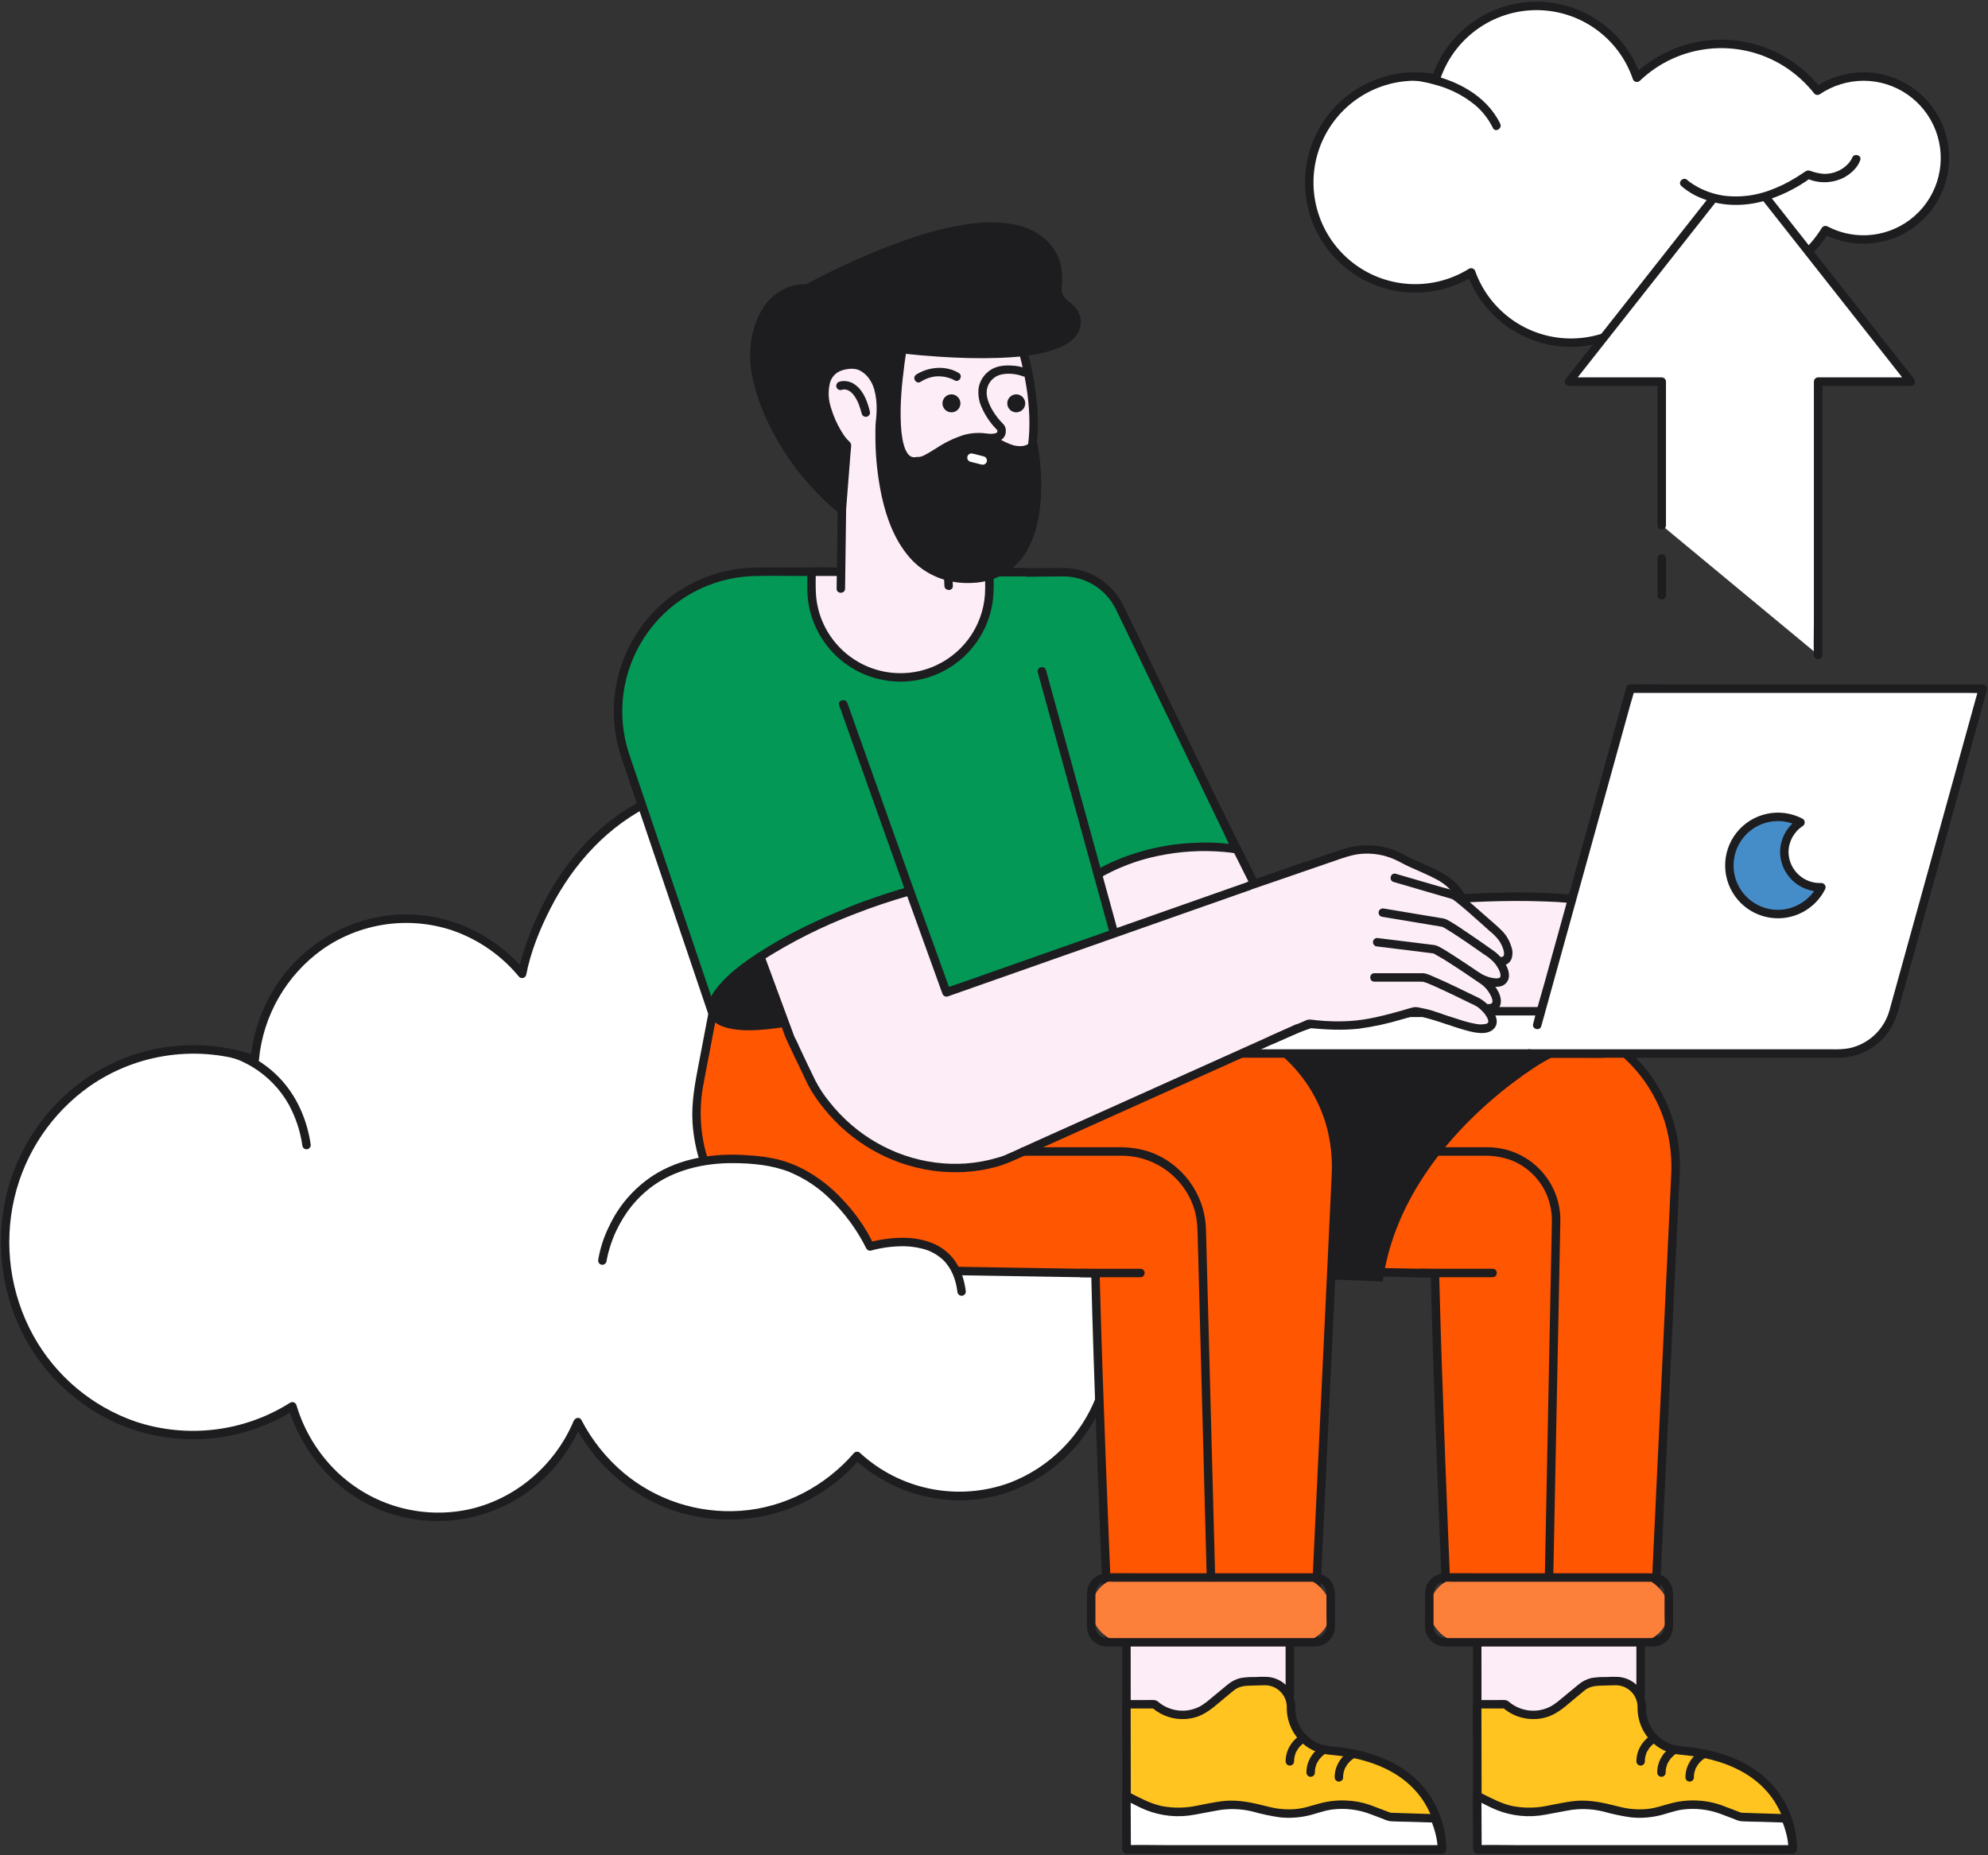 <svg width="165" height="154" viewBox="0 0 165 154" fill="none" xmlns="http://www.w3.org/2000/svg">
<rect x="0" y="0" width="165" height="154" fill="#333333" stroke="none"/>
<path d="M82.594 82.288C82.594 90.932 75.763 97.94 67.336 97.94C67.013 97.94 66.693 97.928 66.375 97.908C66.367 97.94 66.358 97.972 66.35 98.005C68.186 98.865 69.817 100.107 71.134 101.648C73.428 99.504 76.45 98.311 79.59 98.309C86.557 98.309 92.205 104.103 92.205 111.25C92.205 118.397 86.557 124.19 79.59 124.19C76.45 124.189 73.428 122.996 71.134 120.852C68.481 123.979 64.59 125.785 60.489 125.793C55.051 125.793 50.329 122.651 47.951 118.042C46.03 122.671 41.555 125.916 36.341 125.916C30.648 125.916 25.837 122.047 24.268 116.734C21.811 118.305 18.954 119.139 16.038 119.137C7.412 119.138 0.42 111.964 0.42 103.116C0.42 94.267 7.412 87.094 16.038 87.094C17.776 87.093 19.502 87.389 21.14 87.97C21.739 81.395 27.132 76.249 33.698 76.249C37.435 76.256 40.972 77.941 43.333 80.838C43.333 80.838 46.559 63.83 63.442 64.765" fill="white"/>
<path d="M82.243 82.288C82.217 88.723 78.163 94.755 71.997 96.827C70.187 97.429 68.279 97.677 66.375 97.557C66.218 97.558 66.08 97.663 66.037 97.815L66.011 97.912C65.971 98.065 66.037 98.226 66.173 98.308C67.977 99.162 69.582 100.384 70.886 101.896C71.024 102.03 71.244 102.03 71.382 101.896C74.425 99.089 78.687 98.023 82.694 99.067C86.051 99.996 88.864 102.291 90.45 105.393C92.106 108.665 92.302 112.485 90.989 115.909C89.721 119.192 87.129 121.789 83.848 123.062C79.561 124.649 74.746 123.7 71.382 120.604C71.244 120.469 71.024 120.469 70.886 120.604C68.493 123.367 65.107 125.159 61.442 125.409C57.943 125.644 54.487 124.525 51.79 122.282C50.332 121.057 49.13 119.556 48.254 117.865C48.099 117.567 47.72 117.695 47.613 117.949C46.051 121.657 42.739 124.49 38.785 125.316C34.881 126.106 30.838 124.931 27.965 122.171C26.389 120.647 25.232 118.742 24.606 116.641C24.576 116.536 24.5 116.452 24.399 116.411C24.299 116.37 24.185 116.377 24.091 116.431C20.26 118.855 15.542 119.43 11.241 117.998C7.639 116.75 4.624 114.217 2.775 110.884C0.843 107.382 0.283 103.287 1.203 99.396C2.091 95.654 4.315 92.366 7.458 90.15C11.432 87.399 16.483 86.714 21.047 88.308C21.152 88.335 21.264 88.313 21.351 88.247C21.437 88.181 21.489 88.079 21.491 87.97C21.837 84.291 23.764 80.945 26.771 78.798C29.907 76.605 33.895 76.022 37.527 77.225C39.701 77.973 41.626 79.309 43.085 81.086C43.174 81.173 43.302 81.207 43.422 81.175C43.542 81.144 43.637 81.051 43.671 80.931C44.038 79.009 44.811 77.112 45.699 75.381C47.596 71.683 50.48 68.495 54.282 66.715C57.138 65.377 60.313 64.951 63.442 65.116C63.893 65.14 63.892 64.438 63.442 64.414C60.547 64.261 57.606 64.607 54.902 65.688C52.737 66.557 50.768 67.848 49.107 69.485C46.547 72 44.717 75.224 43.586 78.614C43.341 79.31 43.144 80.022 42.995 80.745L43.581 80.59C40.806 77.26 36.49 75.46 32.167 75.993C28.384 76.482 25.006 78.603 22.922 81.797C21.721 83.651 20.989 85.77 20.789 87.97L21.233 87.631C16.925 86.134 12.18 86.573 8.22 88.836C4.757 90.859 2.154 94.078 0.901 97.888C-0.384 101.839 -0.165 106.125 1.514 109.925C3.141 113.589 6.066 116.521 9.726 118.157C14.516 120.238 20.025 119.819 24.445 117.037L23.93 116.827C25.128 120.811 28.13 124.108 32.061 125.524C36.128 126.96 40.645 126.251 44.077 123.639C45.937 122.203 47.389 120.306 48.29 118.135L47.648 118.219C49.298 121.402 52.044 123.88 55.38 125.194C58.933 126.551 62.882 126.438 66.352 124.878C68.282 123.998 69.999 122.709 71.382 121.1H70.886C74.075 124.024 78.554 125.223 82.762 124.141C86.346 123.186 89.359 120.759 91.055 117.461C92.838 113.969 93.036 109.88 91.598 106.233C90.229 102.797 87.487 100.089 84.035 98.762C79.531 97.064 74.412 98.167 70.886 101.4H71.382C70.038 99.844 68.384 98.584 66.527 97.702L66.688 98.098L66.714 98.001L66.375 98.259C69.798 98.465 73.191 97.525 76.019 95.586C78.725 93.708 80.789 91.046 81.935 87.958C82.602 86.142 82.944 84.222 82.944 82.288C82.946 81.836 82.245 81.836 82.243 82.288H82.243Z" fill="#1D1C1F"/>
<path d="M93.491 132.931L93.497 144.164L107.054 140.765V128.371" fill="#FCEDF6"/>
<path d="M93.14 132.931L93.142 136.745L93.146 142.773L93.147 144.164C93.148 144.273 93.2 144.375 93.286 144.441C93.373 144.507 93.485 144.53 93.591 144.503L98.186 143.35L105.465 141.525L107.147 141.103C107.298 141.06 107.403 140.922 107.405 140.765V128.371C107.405 127.92 106.703 127.919 106.703 128.371V140.765L106.96 140.427L102.365 141.579L95.086 143.404L93.404 143.826L93.848 144.164L93.846 140.35L93.842 134.322L93.841 132.931C93.841 132.48 93.14 132.479 93.14 132.931H93.14Z" fill="#1D1C1F"/>
<path d="M122.605 132.931L122.611 144.164L136.168 140.765V128.371" fill="#FCEDF6"/>
<path d="M122.254 132.931L122.256 136.745L122.259 142.773L122.26 144.164C122.262 144.273 122.313 144.375 122.4 144.441C122.487 144.507 122.599 144.53 122.704 144.503L127.3 143.35L134.579 141.525L136.261 141.103C136.412 141.06 136.517 140.922 136.519 140.765V128.371C136.519 127.92 135.817 127.919 135.817 128.371V140.765L136.074 140.427L131.479 141.579L124.2 143.404L122.518 143.826L122.962 144.164L122.96 140.35L122.956 134.322L122.955 132.931C122.955 132.48 122.254 132.479 122.254 132.931H122.254Z" fill="#1D1C1F"/>
<path d="M119.097 105.688C119.331 115.977 120.191 135.724 120.191 135.724L137.245 135.833L139.071 97.238C139.199 93.85 137.942 90.556 135.59 88.113C133.238 85.671 129.993 84.291 126.602 84.291H87.294V105.104L119.097 105.688Z" fill="#FF5602"/>
<path d="M118.746 105.688C118.799 107.988 118.869 110.288 118.944 112.588C119.028 115.162 119.119 117.737 119.217 120.312C119.309 122.75 119.404 125.188 119.502 127.626C119.577 129.474 119.653 131.322 119.731 133.17C119.766 134.008 119.777 134.852 119.838 135.689C119.839 135.701 119.839 135.712 119.84 135.724C119.843 135.916 119.998 136.071 120.191 136.075L125.947 136.111L135.128 136.17L137.245 136.183C137.437 136.18 137.592 136.025 137.596 135.833L137.659 134.498L137.827 130.94L138.071 125.796L138.36 119.676L138.665 113.242L138.953 107.16L139.195 102.042L139.362 98.512C139.385 98.027 139.416 97.541 139.428 97.056C139.557 91.072 135.537 85.793 129.735 84.325C128.522 84.046 127.279 83.916 126.034 83.941H87.294C87.101 83.943 86.946 84.099 86.943 84.291V102.548C86.943 103.385 86.908 104.231 86.943 105.068C86.944 105.08 86.943 105.092 86.943 105.104C86.946 105.296 87.101 105.451 87.294 105.454L90.457 105.512L98.053 105.652L107.243 105.821L115.186 105.967C116.469 105.991 117.761 106.061 119.044 106.038C119.061 106.038 119.079 106.039 119.097 106.039C119.549 106.047 119.549 105.346 119.097 105.337L115.934 105.279L108.338 105.14L99.148 104.971L91.205 104.825L88.588 104.776C88.181 104.769 87.754 104.723 87.347 104.754C87.33 104.755 87.311 104.753 87.294 104.753L87.645 105.103V85.144C87.661 84.871 87.661 84.599 87.645 84.327C87.644 84.315 87.644 84.303 87.645 84.291L87.294 84.642H124.83C125.407 84.642 125.984 84.642 126.561 84.642C131.915 84.622 136.648 88.115 138.208 93.237C138.624 94.664 138.791 96.152 138.702 97.636L138.579 100.223L138.368 104.68L138.099 110.378L137.799 116.716L137.501 123.012L137.234 128.661L137.026 133.05L136.909 135.512L136.894 135.833L137.245 135.482L131.489 135.445L122.307 135.387L120.191 135.373L120.541 135.724C120.512 135.042 120.482 134.361 120.454 133.679C120.38 131.934 120.308 130.189 120.237 128.444C120.14 126.055 120.046 123.666 119.955 121.277C119.857 118.697 119.765 116.117 119.677 113.537C119.598 111.178 119.527 108.819 119.466 106.459C119.46 106.202 119.454 105.945 119.448 105.688C119.437 105.237 118.736 105.236 118.746 105.688Z" fill="#1D1C1F"/>
<path d="M111.756 87.448H127.948C127.948 87.448 116.174 94.075 114.186 105.669C107.872 105.356 106.034 105.669 106.034 105.669L105.132 87.52L111.756 87.448Z" fill="#1D1C1F" stroke="#1D1C1F" stroke-width="1.353"/>
<rect x="118.629" y="130.944" width="19.877" height="5.378" rx="2.689" fill="#FC7F3A"/>
<path d="M119.932 136.673H136.622C137.015 136.673 137.431 136.707 137.803 136.558C138.443 136.3 138.861 135.678 138.857 134.988C138.86 134.601 138.857 134.213 138.857 133.825V132.414C138.857 131.866 138.707 131.348 138.269 130.985C137.811 130.604 137.3 130.593 136.75 130.593H122.996C121.979 130.593 120.96 130.575 119.943 130.593C119.323 130.595 118.755 130.938 118.464 131.486C118.26 131.886 118.278 132.305 118.278 132.737V134.275C118.257 134.632 118.268 134.991 118.312 135.346C118.474 136.114 119.148 136.665 119.932 136.673C120.384 136.683 120.384 135.981 119.932 135.971C119.674 135.967 119.428 135.86 119.249 135.673C119.07 135.487 118.973 135.236 118.98 134.978C118.978 134.594 118.98 134.209 118.98 133.825V132.448C118.98 132.017 119.08 131.612 119.501 131.397C119.793 131.248 120.177 131.294 120.497 131.294H133.968C135.031 131.294 136.094 131.288 137.157 131.294C137.491 131.284 137.807 131.443 137.996 131.718C138.198 132.022 138.155 132.391 138.155 132.737V134.236C138.176 134.544 138.173 134.852 138.147 135.16C138.07 135.629 137.664 135.973 137.189 135.971C137.093 135.973 136.997 135.971 136.902 135.971H119.932C119.481 135.971 119.48 136.673 119.932 136.673Z" fill="#1D1C1F"/>
<path d="M117.884 106.017H123.891C124.342 106.017 124.343 105.315 123.891 105.315H117.884C117.432 105.315 117.431 106.017 117.884 106.017Z" fill="#1D1C1F"/>
<path d="M110.846 95.933H123.119C123.918 95.909 124.715 96.04 125.465 96.319C126.816 96.868 127.886 97.943 128.428 99.297C128.699 100.011 128.826 100.771 128.8 101.535L128.745 104.316L128.639 109.66L128.508 116.253L128.378 122.83L128.273 128.125L128.219 130.825L128.217 130.944C128.208 131.395 128.91 131.395 128.919 130.944L128.956 129.038L129.052 124.198L129.181 117.74L129.315 110.98L129.429 105.233L129.496 101.817C129.502 101.554 129.512 101.29 129.501 101.027C129.367 97.788 126.701 95.231 123.459 95.231C123.077 95.229 122.694 95.231 122.312 95.231H110.846C110.395 95.231 110.394 95.933 110.846 95.933V95.933Z" fill="#1D1C1F"/>
<path d="M101.06 67.278L105.534 76.223C105.534 76.223 132.075 72.131 135.934 76.34C139.792 80.55 139.091 85.343 139.091 85.343L92.917 86.849L84.371 74.47" fill="#FCEDF6"/>
<path d="M100.757 67.455L102.262 70.464L104.677 75.292L105.231 76.401C105.313 76.535 105.474 76.601 105.627 76.562C106.949 76.358 108.145 76.202 109.445 76.038C112.4 75.665 115.364 75.352 118.334 75.124C121.629 74.872 124.945 74.703 128.249 74.828C129.615 74.863 130.977 74.995 132.324 75.222C132.867 75.317 133.402 75.447 133.928 75.612C134.041 75.648 134.152 75.686 134.263 75.727C134.314 75.746 134.364 75.765 134.415 75.785C134.444 75.797 134.474 75.809 134.503 75.821C134.514 75.825 134.524 75.829 134.534 75.835C134.731 75.919 134.922 76.017 135.106 76.127C135.191 76.177 135.271 76.232 135.352 76.288C135.366 76.298 135.38 76.309 135.393 76.319C135.464 76.371 135.336 76.271 135.403 76.326C135.441 76.357 135.479 76.389 135.516 76.422C135.86 76.749 136.17 77.109 136.443 77.497C137.186 78.486 137.769 79.586 138.17 80.757C138.659 82.15 138.861 83.628 138.765 85.101C138.76 85.158 138.724 85.444 138.752 85.25L139.091 84.993L137.85 85.033L134.493 85.143L129.532 85.305L123.454 85.503L116.824 85.719L110.131 85.937L103.865 86.141L98.592 86.313L94.798 86.437C94.202 86.457 93.587 86.434 92.993 86.496C92.968 86.499 92.942 86.498 92.917 86.498L93.22 86.672L90.336 82.495L85.736 75.831L84.674 74.293C84.419 73.924 83.811 74.274 84.068 74.647L87.07 78.996L91.698 85.698C92.001 86.137 92.283 86.606 92.614 87.025C92.805 87.268 93.127 87.193 93.402 87.184L97.293 87.057L104.055 86.837L112.517 86.561L121.452 86.269L129.623 86.003L135.885 85.799L138.956 85.699L139.091 85.694C139.248 85.693 139.386 85.588 139.429 85.437C139.587 84.342 139.469 83.187 139.257 82.11C139.044 81.042 138.691 80.006 138.208 79.03C137.675 77.905 136.957 76.878 136.083 75.991C135.412 75.343 134.466 75.013 133.582 74.78C132.313 74.472 131.019 74.279 129.716 74.207C126.432 73.967 123.12 74.1 119.838 74.315C116.674 74.523 113.517 74.839 110.37 75.222C109.272 75.355 108.175 75.498 107.079 75.649C106.561 75.721 106.02 75.759 105.51 75.875C105.488 75.88 105.464 75.882 105.441 75.885L105.837 76.046L104.332 73.037L101.917 68.209L101.362 67.101C101.161 66.697 100.555 67.052 100.757 67.455V67.455Z" fill="#1D1C1F"/>
<path d="M79.811 47.577L88.188 47.493C90.211 47.473 92.064 48.624 92.943 50.447L102.611 70.494C102.611 70.494 94.777 68.974 88.58 74.353C87.995 76.34 79.811 47.577 79.811 47.577Z" fill="#039855"/>
<path d="M79.811 47.928L82.619 47.9L87.106 47.855C87.458 47.852 87.811 47.847 88.164 47.844C90.078 47.815 91.832 48.908 92.648 50.639C92.718 50.784 92.788 50.929 92.858 51.075L93.996 53.434L95.781 57.136L97.858 61.444L99.879 65.634L101.466 68.925C101.734 69.481 101.983 70.052 102.272 70.597C102.285 70.621 102.296 70.647 102.308 70.671L102.704 70.156C101.625 69.97 100.529 69.902 99.435 69.953C96.963 70.011 94.528 70.561 92.271 71.57C91.591 71.879 90.933 72.234 90.302 72.635C89.622 73.049 88.981 73.525 88.388 74.056C88.332 74.109 88.229 74.197 88.233 74.286C88.23 74.216 88.281 74.19 88.247 74.243C88.299 74.155 88.392 74.101 88.494 74.1C88.545 74.096 88.596 74.11 88.638 74.139C88.575 74.106 88.671 74.148 88.674 74.171C88.653 74.143 88.629 74.117 88.602 74.095C88.656 74.139 88.653 74.167 88.615 74.108C88.601 74.086 88.586 74.065 88.573 74.043C88.541 73.992 88.512 73.94 88.483 73.887C88.408 73.747 88.34 73.602 88.275 73.457C88.235 73.369 88.197 73.281 88.159 73.193C88.123 73.11 88.18 73.244 88.158 73.19C88.148 73.166 88.138 73.142 88.128 73.118C88.105 73.062 88.082 73.006 88.059 72.95C87.966 72.72 87.876 72.489 87.789 72.256C87.308 70.984 86.875 69.693 86.45 68.4C85.91 66.756 85.389 65.104 84.878 63.45C84.329 61.677 83.79 59.902 83.259 58.123C82.77 56.488 82.286 54.85 81.806 53.212C81.439 51.956 81.074 50.701 80.711 49.444C80.531 48.819 80.358 48.19 80.172 47.567C80.164 47.539 80.157 47.511 80.149 47.484C80.026 47.05 79.349 47.235 79.472 47.67C79.547 47.931 79.621 48.192 79.696 48.453C79.899 49.16 80.103 49.866 80.307 50.572C80.606 51.605 80.907 52.637 81.209 53.669C81.577 54.924 81.947 56.178 82.32 57.431C82.725 58.789 83.134 60.147 83.546 61.503C83.957 62.851 84.373 64.197 84.796 65.542C85.181 66.766 85.575 67.987 85.978 69.205C86.305 70.187 86.639 71.167 86.998 72.137C87.231 72.805 87.501 73.459 87.804 74.098C87.958 74.408 88.27 75.011 88.71 74.741C88.813 74.672 88.888 74.567 88.918 74.446L88.828 74.601C90.921 72.817 93.431 71.593 96.125 71.043C97.916 70.666 99.753 70.555 101.577 70.714C101.719 70.727 101.86 70.741 102.002 70.757C102.061 70.764 102.12 70.772 102.18 70.779C102.271 70.79 102.112 70.769 102.181 70.779C102.204 70.783 102.227 70.786 102.25 70.789C102.339 70.802 102.429 70.816 102.518 70.833C102.654 70.865 102.797 70.815 102.883 70.704C102.969 70.592 102.981 70.441 102.914 70.317L102.35 69.148L100.902 66.146L98.939 62.075L96.826 57.694L94.933 53.767L93.624 51.054C93.296 50.372 92.987 49.707 92.494 49.118C91.719 48.2 90.668 47.558 89.498 47.287C88.951 47.174 88.393 47.127 87.835 47.146L83.805 47.187L80.028 47.224L79.811 47.227C79.36 47.231 79.359 47.933 79.811 47.928Z" fill="#1D1C1F"/>
<path d="M89.422 84.09L92.712 84.171C92.712 84.171 93.853 87.81 90.757 89.385C87.749 90.915 89.422 84.09 89.422 84.09Z" fill="#1D1C1F"/>
<path d="M89.422 84.441L92.712 84.522L92.374 84.264C92.427 84.446 92.469 84.631 92.497 84.818C92.505 84.863 92.511 84.908 92.518 84.953C92.532 85.045 92.512 84.901 92.519 84.961C92.522 84.986 92.525 85.011 92.528 85.036C92.54 85.145 92.55 85.253 92.556 85.362C92.572 85.617 92.57 85.873 92.549 86.128C92.508 86.675 92.351 87.207 92.089 87.688C91.74 88.283 91.225 88.763 90.607 89.068C90.521 89.117 90.43 89.157 90.336 89.188C90.287 89.204 90.237 89.219 90.187 89.232C90.168 89.236 90.149 89.24 90.13 89.245C90.052 89.264 90.106 89.251 90.101 89.251C90.063 89.255 90.024 89.258 89.986 89.258C89.956 89.258 89.831 89.241 89.937 89.26C89.9 89.253 89.865 89.244 89.829 89.236C89.815 89.232 89.802 89.226 89.788 89.222C89.724 89.202 89.856 89.263 89.784 89.218C89.754 89.199 89.724 89.182 89.695 89.163C89.725 89.183 89.719 89.189 89.676 89.142C89.652 89.115 89.626 89.089 89.603 89.062C89.669 89.139 89.582 89.026 89.567 89.001C89.549 88.971 89.533 88.938 89.516 88.906C89.506 88.888 89.498 88.869 89.49 88.851C89.523 88.925 89.502 88.882 89.496 88.864C89.461 88.772 89.432 88.677 89.408 88.581C89.387 88.496 89.371 88.409 89.356 88.323C89.349 88.293 89.344 88.263 89.344 88.233C89.337 88.169 89.331 88.105 89.326 88.041C89.309 87.816 89.306 87.59 89.311 87.364C89.316 87.128 89.331 86.891 89.351 86.656C89.36 86.55 89.371 86.444 89.382 86.338C89.389 86.281 89.395 86.222 89.403 86.165C89.406 86.136 89.41 86.107 89.413 86.079C89.415 86.065 89.43 85.949 89.421 86.019C89.501 85.401 89.615 84.789 89.76 84.183C89.868 83.745 89.191 83.558 89.084 83.997C88.947 84.557 88.845 85.128 88.763 85.698C88.623 86.677 88.501 87.721 88.715 88.698C88.781 89.11 88.994 89.483 89.315 89.749C89.675 89.982 90.125 90.025 90.522 89.864C91.898 89.362 92.906 88.17 93.171 86.729C93.343 85.849 93.301 84.939 93.05 84.078C93.005 83.928 92.869 83.824 92.712 83.82L89.422 83.739C88.97 83.728 88.971 84.429 89.422 84.441Z" fill="#1D1C1F"/>
<path d="M65.447 80.152C65.447 80.152 59.798 81.238 59.146 84.497C58.494 87.756 66.75 88.516 66.75 88.516" fill="#1D1C1F"/>
<path d="M65.353 79.814C64.427 80.004 63.524 80.291 62.658 80.67C61.246 81.27 59.715 82.185 59.061 83.643C58.788 84.251 58.642 84.937 58.894 85.577C59.141 86.138 59.55 86.612 60.068 86.938C61.205 87.728 62.628 88.121 63.964 88.417C64.541 88.544 65.122 88.65 65.707 88.735C66.035 88.783 66.372 88.847 66.704 88.862C66.719 88.863 66.735 88.865 66.75 88.867C66.943 88.865 67.1 88.709 67.101 88.516C67.097 88.324 66.942 88.169 66.75 88.165C66.55 88.147 66.351 88.121 66.153 88.095C66.092 88.088 66.228 88.106 66.144 88.094C66.12 88.091 66.096 88.088 66.072 88.084C66.017 88.076 65.962 88.069 65.907 88.061C65.785 88.043 65.663 88.024 65.541 88.004C65.263 87.96 64.986 87.91 64.71 87.856C63.425 87.606 62.102 87.272 60.972 86.667C60.839 86.596 60.709 86.52 60.582 86.439C60.518 86.398 60.455 86.356 60.393 86.313C60.365 86.293 60.338 86.273 60.31 86.253C60.293 86.242 60.277 86.229 60.261 86.215C60.152 86.128 60.048 86.034 59.95 85.934C59.907 85.889 59.866 85.843 59.825 85.796C59.816 85.786 59.765 85.722 59.786 85.749C59.805 85.773 59.753 85.703 59.742 85.689C59.67 85.585 59.608 85.475 59.557 85.36C59.582 85.416 59.558 85.364 59.549 85.338C59.54 85.311 59.53 85.284 59.522 85.257C59.504 85.197 59.489 85.137 59.477 85.076C59.471 85.047 59.463 84.97 59.47 85.041C59.467 85.012 59.465 84.983 59.463 84.954C59.459 84.889 59.459 84.825 59.463 84.76C59.465 84.73 59.467 84.699 59.47 84.668C59.472 84.652 59.463 84.703 59.475 84.637C59.493 84.543 59.514 84.45 59.54 84.357C59.937 82.947 61.346 82.043 62.619 81.451C63.543 81.046 64.503 80.728 65.486 80.501C65.504 80.496 65.522 80.493 65.54 80.49C65.983 80.404 65.795 79.728 65.353 79.814L65.353 79.814Z" fill="#1D1C1F"/>
<path d="M85.072 47.494H69.934C67.771 47.494 66.641 48.389 65.713 51.563C65.713 51.563 61.454 70.26 59.146 84.217C73.614 87.916 94.309 84.171 94.309 84.171L86.475 55.719" fill="#039855"/>
<path d="M85.072 47.143H72.447C71.612 47.143 70.776 47.141 69.94 47.143C69.089 47.146 68.204 47.282 67.494 47.783C66.58 48.428 66.071 49.464 65.695 50.487C65.417 51.312 65.194 52.154 65.029 53.009C64.667 54.628 64.311 56.248 63.96 57.87C63.443 60.257 62.936 62.647 62.439 65.039C61.856 67.845 61.291 70.655 60.742 73.469C60.186 76.335 59.651 79.205 59.153 82.082C59.036 82.762 58.921 83.442 58.808 84.124C58.761 84.31 58.869 84.5 59.053 84.555C62.018 85.282 65.04 85.753 68.085 85.963C71.155 86.189 74.235 86.256 77.312 86.163C80.066 86.09 82.817 85.914 85.559 85.655C87.604 85.462 89.644 85.222 91.678 84.935C92.297 84.847 92.914 84.754 93.531 84.656C93.807 84.611 94.093 84.581 94.365 84.516C94.377 84.513 94.39 84.511 94.402 84.509C94.588 84.456 94.697 84.264 94.647 84.078L94.438 83.318L93.869 81.251L93.027 78.193L92 74.461L90.874 70.372L89.732 66.224L88.672 62.375L87.776 59.123L87.132 56.783C87.031 56.414 86.939 56.04 86.827 55.674C86.822 55.658 86.818 55.642 86.814 55.626C86.694 55.191 86.017 55.376 86.137 55.812L86.346 56.572L86.915 58.639L87.757 61.698L88.785 65.43L89.911 69.518L91.053 73.666L92.113 77.515L93.008 80.767L93.652 83.107C93.753 83.473 93.83 83.858 93.958 84.216C93.963 84.232 93.967 84.248 93.971 84.264L94.216 83.833C93.499 83.962 92.777 84.071 92.056 84.177C90.202 84.449 88.331 84.677 86.418 84.87C83.762 85.138 81.097 85.328 78.429 85.426C75.396 85.537 72.355 85.53 69.324 85.346C66.284 85.187 63.263 84.781 60.289 84.132C59.938 84.052 59.588 83.968 59.239 83.879L59.484 84.31C59.953 81.479 60.465 78.656 61 75.837C61.539 72.993 62.101 70.154 62.684 67.319C63.199 64.802 63.726 62.288 64.265 59.777C64.662 57.928 65.065 56.08 65.474 54.234C65.66 53.393 65.837 52.549 66.039 51.711C66.237 50.861 66.57 50.047 67.025 49.301C67.457 48.561 68.197 48.051 69.042 47.911C69.433 47.855 69.827 47.833 70.221 47.845H85.072C85.524 47.845 85.525 47.143 85.072 47.143V47.143Z" fill="#1D1C1F"/>
<path d="M102.162 140.063L100.35 141.557C99.028 142.648 97.107 142.61 95.829 141.467H93.491L93.511 153.51H119.67C119.67 153.51 120.116 146.083 110.35 145.299C108.526 145.146 107.13 143.61 107.152 141.78L107.153 141.686C107.159 141.108 106.929 140.553 106.517 140.148C106.106 139.742 105.546 139.522 104.969 139.537L103.461 139.577C102.986 139.589 102.529 139.76 102.162 140.063Z" fill="#FFC41F"/>
<path d="M101.914 139.815L100.811 140.725C100.383 141.077 99.972 141.464 99.468 141.706C98.384 142.213 97.106 142.057 96.177 141.304C96.076 141.197 95.94 141.13 95.793 141.116C95.583 141.107 95.37 141.116 95.159 141.116H93.491C93.298 141.119 93.143 141.274 93.14 141.467L93.147 145.557L93.158 152.023L93.161 153.51C93.163 153.702 93.319 153.858 93.511 153.861H116.458C117.511 153.861 118.571 153.893 119.625 153.861C119.64 153.86 119.655 153.861 119.67 153.861C119.862 153.857 120.017 153.702 120.021 153.51C120.038 152.932 119.977 152.355 119.841 151.793C119.563 150.51 118.974 149.314 118.125 148.312C116.864 146.825 115.067 145.902 113.203 145.413C112.57 145.251 111.927 145.128 111.278 145.046C110.631 144.961 109.965 144.967 109.36 144.691C108.242 144.18 107.519 143.07 107.502 141.84C107.526 141.197 107.318 140.567 106.916 140.064C106.492 139.565 105.888 139.254 105.236 139.197C104.874 139.178 104.512 139.182 104.151 139.208C103.748 139.196 103.344 139.224 102.947 139.292C102.567 139.386 102.214 139.565 101.914 139.815C101.778 139.952 101.778 140.173 101.914 140.311C102.053 140.443 102.271 140.443 102.41 140.311C102.803 139.997 103.256 139.933 103.738 139.92C104.124 139.91 104.51 139.9 104.897 139.89C105.403 139.864 105.896 140.051 106.258 140.405C106.62 140.76 106.817 141.25 106.801 141.756C106.793 143.038 107.412 144.243 108.459 144.982C108.984 145.346 109.593 145.571 110.229 145.638C110.879 145.712 111.524 145.769 112.167 145.896C114.064 146.269 115.923 147.035 117.275 148.42C117.759 148.909 118.165 149.47 118.482 150.081C118.557 150.223 118.627 150.368 118.693 150.515C118.709 150.551 118.724 150.586 118.74 150.622C118.746 150.634 118.751 150.646 118.755 150.658C118.783 150.728 118.811 150.798 118.837 150.868C118.934 151.127 119.018 151.39 119.087 151.657C119.148 151.887 119.197 152.12 119.236 152.355C119.245 152.405 119.252 152.454 119.26 152.504C119.263 152.527 119.266 152.549 119.269 152.571C119.265 152.542 119.262 152.506 119.27 152.58C119.28 152.671 119.291 152.761 119.299 152.852C119.317 153.061 119.302 153.274 119.32 153.481C119.32 153.491 119.32 153.5 119.319 153.51L119.67 153.159H94.577C94.241 153.159 93.892 153.132 93.557 153.159C93.542 153.16 93.526 153.159 93.511 153.159L93.862 153.51L93.855 149.419L93.844 142.954L93.842 141.467L93.491 141.818H95.829L95.581 141.715C96.634 142.657 98.118 142.947 99.448 142.471C100.292 142.156 100.952 141.514 101.636 140.949L102.41 140.311C102.758 140.023 102.26 139.529 101.914 139.815Z" fill="#1D1C1F"/>
<path d="M90.918 105.688C91.152 115.977 92.012 135.724 92.012 135.724L109.067 135.833L110.893 97.238C111.02 93.85 109.763 90.556 107.411 88.113C105.059 85.671 101.815 84.291 98.424 84.291H59.115L58.039 89.924C57.32 93.693 58.302 97.587 60.722 100.563C63.143 103.539 66.756 105.293 70.591 105.356L90.918 105.688Z" fill="#FF5602"/>
<path d="M90.568 105.688C90.62 107.985 90.69 110.281 90.765 112.577C90.85 115.16 90.941 117.742 91.039 120.324C91.131 122.759 91.226 125.193 91.324 127.628C91.399 129.48 91.475 131.332 91.553 133.184C91.588 134.018 91.599 134.858 91.66 135.69C91.661 135.701 91.661 135.713 91.661 135.724C91.665 135.916 91.82 136.071 92.012 136.075L97.814 136.112L106.979 136.17L109.067 136.183C109.259 136.18 109.414 136.025 109.417 135.833L109.48 134.507L109.649 130.936L109.893 125.788L110.183 119.663L110.486 113.251L110.774 107.166L111.017 102.026L111.183 98.512C111.207 98.013 111.24 97.514 111.25 97.014C111.36 91.043 107.34 85.784 101.549 84.323C100.337 84.045 99.097 83.916 97.854 83.94H59.115C58.958 83.942 58.82 84.046 58.777 84.198L58.017 88.175C57.701 89.834 57.374 91.468 57.478 93.171C57.786 98.135 60.822 102.518 65.36 104.552C67.06 105.297 68.894 105.691 70.751 105.709L73.39 105.753L78.165 105.831L83.601 105.919L88.288 105.996L90.803 106.037L90.918 106.039C91.37 106.046 91.37 105.345 90.918 105.337L89.207 105.309L84.996 105.241L79.7 105.154L74.649 105.072L71.255 105.016C70.049 105.024 68.846 104.89 67.671 104.618C61.649 103.087 57.636 97.402 58.209 91.215C58.266 90.586 58.387 89.969 58.505 89.35L59.386 84.741L59.454 84.385L59.115 84.642H96.653C97.229 84.642 97.805 84.642 98.381 84.642C103.743 84.621 108.482 88.124 110.035 93.257C110.447 94.677 110.612 96.158 110.523 97.635L110.401 100.22L110.19 104.678L109.92 110.379L109.62 116.72L109.322 123.018L109.055 128.668L108.848 133.042L108.731 135.51L108.716 135.833L109.067 135.482L103.265 135.445L94.1 135.386L92.012 135.373L92.363 135.724C92.333 135.044 92.304 134.364 92.276 133.684C92.202 131.934 92.129 130.184 92.058 128.434C91.961 126.048 91.868 123.661 91.777 121.275C91.679 118.688 91.585 116.1 91.498 113.512C91.419 111.157 91.349 108.802 91.287 106.447C91.281 106.194 91.275 105.941 91.269 105.688C91.259 105.237 90.557 105.236 90.568 105.688Z" fill="#1D1C1F"/>
<path d="M93.511 153.51H119.67C119.67 153.51 119.687 152.471 119.097 150.937L115.355 150.821L113.58 150.151C112.153 149.675 110.609 149.682 109.187 150.169C107.947 150.595 106.611 150.655 105.337 150.345L103.927 150.001C102.982 149.77 102 149.744 101.044 149.922L99.045 150.295C97.566 150.571 96.037 150.353 94.694 149.674L93.491 149.067L93.511 153.51Z" fill="white"/>
<path d="M93.511 153.86H116.458C117.511 153.86 118.571 153.893 119.625 153.86C119.64 153.86 119.655 153.86 119.67 153.86C119.862 153.857 120.018 153.702 120.021 153.51C120.032 152.611 119.75 151.672 119.435 150.844C119.389 150.695 119.253 150.592 119.097 150.587L115.583 150.477C115.515 150.471 115.447 150.469 115.379 150.47C115.31 150.476 115.446 150.468 115.446 150.481C115.417 150.468 115.388 150.457 115.359 150.448L114.42 150.094C114.173 150.001 113.927 149.902 113.678 149.814C113.038 149.597 112.369 149.475 111.694 149.454C110.97 149.425 110.246 149.506 109.546 149.693C108.865 149.875 108.223 150.11 107.512 150.167C106.814 150.224 106.111 150.169 105.429 150.006C105.146 149.938 104.864 149.868 104.581 149.799C103.514 149.539 102.465 149.374 101.363 149.519C100.696 149.607 100.034 149.755 99.373 149.878C98.404 150.09 97.402 150.103 96.428 149.918C95.527 149.723 94.738 149.304 93.924 148.893L93.668 148.764C93.559 148.703 93.426 148.704 93.318 148.766C93.21 148.828 93.142 148.942 93.14 149.067L93.158 152.962L93.161 153.51C93.163 153.961 93.864 153.962 93.862 153.51L93.844 149.614L93.842 149.067L93.314 149.37C93.91 149.671 94.501 149.998 95.121 150.249C96.398 150.755 97.793 150.888 99.143 150.632C99.745 150.523 100.346 150.408 100.947 150.296C101.934 150.103 102.95 150.126 103.927 150.362C104.687 150.577 105.46 150.741 106.242 150.853C106.987 150.929 107.739 150.887 108.471 150.731C109.158 150.586 109.803 150.311 110.501 150.211C111.604 150.061 112.726 150.192 113.764 150.594L114.82 150.992C114.994 151.078 115.18 151.138 115.372 151.172C115.923 151.211 116.48 151.206 117.032 151.224L118.976 151.284L119.097 151.288L118.759 151.031C119.056 151.813 119.33 152.682 119.319 153.51L119.67 153.159H96.724C95.67 153.159 94.61 153.126 93.557 153.159C93.542 153.16 93.526 153.159 93.511 153.159C93.06 153.159 93.059 153.86 93.511 153.86Z" fill="#1D1C1F"/>
<path d="M108.002 143.984C107.837 144.078 107.683 144.192 107.545 144.323C107.238 144.604 107.002 144.954 106.856 145.344C106.755 145.62 106.704 145.911 106.705 146.205C106.705 146.399 106.862 146.556 107.056 146.556C107.25 146.556 107.407 146.399 107.407 146.205C107.407 146.148 107.409 146.092 107.413 146.035C107.415 146.003 107.419 145.971 107.422 145.939C107.426 145.897 107.42 145.966 107.418 145.966C107.423 145.949 107.426 145.932 107.427 145.914C107.446 145.807 107.473 145.701 107.508 145.598C107.516 145.575 107.524 145.553 107.532 145.53C107.536 145.519 107.541 145.509 107.545 145.497C107.558 145.459 107.533 145.53 107.532 145.527C107.525 145.498 107.587 145.41 107.6 145.384C107.644 145.302 107.692 145.223 107.745 145.147C107.756 145.13 107.768 145.113 107.78 145.097C107.786 145.089 107.793 145.081 107.798 145.073C107.821 145.042 107.771 145.107 107.774 145.105C107.803 145.077 107.827 145.04 107.853 145.01C107.904 144.953 107.956 144.898 108.012 144.846C108.059 144.802 108.109 144.759 108.16 144.718C108.227 144.663 108.088 144.77 108.165 144.715C108.184 144.701 108.203 144.687 108.223 144.673C108.266 144.643 108.31 144.615 108.357 144.59C108.522 144.491 108.579 144.277 108.482 144.11C108.382 143.946 108.17 143.891 108.002 143.984L108.002 143.984Z" fill="#1D1C1F"/>
<path d="M109.729 144.914C109.563 145.007 109.41 145.121 109.272 145.253C108.965 145.534 108.729 145.884 108.582 146.274C108.481 146.55 108.43 146.841 108.432 147.135C108.432 147.329 108.589 147.486 108.782 147.486C108.976 147.486 109.133 147.329 109.133 147.135C109.134 147.078 109.135 147.021 109.139 146.965C109.142 146.933 109.146 146.901 109.149 146.869C109.153 146.827 109.146 146.895 109.145 146.896C109.149 146.879 109.152 146.861 109.153 146.844C109.172 146.737 109.199 146.631 109.234 146.528C109.242 146.505 109.25 146.482 109.259 146.46C109.263 146.449 109.268 146.438 109.272 146.427C109.285 146.389 109.259 146.459 109.259 146.457C109.252 146.427 109.313 146.34 109.327 146.314C109.37 146.232 109.418 146.152 109.471 146.076C109.483 146.06 109.495 146.043 109.507 146.027C109.513 146.019 109.519 146.011 109.525 146.003C109.547 145.972 109.498 146.037 109.5 146.035C109.53 146.007 109.553 145.97 109.58 145.94C109.63 145.883 109.683 145.828 109.738 145.776C109.786 145.731 109.836 145.689 109.886 145.648C109.954 145.593 109.814 145.7 109.891 145.644C109.91 145.631 109.93 145.617 109.949 145.603C109.992 145.573 110.037 145.545 110.083 145.52C110.249 145.421 110.305 145.207 110.209 145.04C110.108 144.876 109.897 144.82 109.729 144.914L109.729 144.914Z" fill="#1D1C1F"/>
<path d="M112.072 145.312C111.906 145.406 111.753 145.52 111.615 145.651C111.308 145.932 111.072 146.282 110.925 146.672C110.824 146.948 110.773 147.239 110.775 147.533C110.775 147.727 110.932 147.884 111.125 147.884C111.319 147.884 111.476 147.727 111.476 147.533C111.476 147.476 111.478 147.42 111.482 147.363C111.485 147.331 111.489 147.299 111.492 147.267C111.496 147.225 111.489 147.294 111.488 147.294C111.492 147.277 111.495 147.26 111.496 147.242C111.515 147.135 111.542 147.029 111.577 146.926C111.585 146.903 111.593 146.881 111.602 146.858C111.606 146.847 111.611 146.837 111.615 146.825C111.627 146.787 111.602 146.858 111.602 146.855C111.595 146.826 111.656 146.738 111.67 146.712C111.713 146.63 111.761 146.551 111.814 146.475C111.826 146.458 111.838 146.441 111.85 146.425C111.856 146.417 111.862 146.409 111.868 146.401C111.89 146.37 111.841 146.435 111.843 146.433C111.873 146.405 111.896 146.368 111.923 146.338C111.973 146.281 112.026 146.226 112.081 146.174C112.129 146.13 112.178 146.087 112.229 146.046C112.297 145.991 112.157 146.098 112.234 146.043C112.253 146.029 112.273 146.015 112.292 146.001C112.335 145.971 112.38 145.943 112.426 145.918C112.592 145.819 112.648 145.605 112.552 145.438C112.451 145.274 112.24 145.219 112.072 145.312L112.072 145.312Z" fill="#1D1C1F"/>
<path d="M131.276 140.063L129.464 141.557C128.142 142.648 126.221 142.61 124.943 141.467H122.605L122.625 153.51H148.784C148.784 153.51 149.23 146.082 139.463 145.299C137.639 145.145 136.244 143.61 136.266 141.78L136.267 141.687C136.273 141.109 136.043 140.553 135.631 140.148C135.219 139.743 134.66 139.522 134.083 139.537L132.575 139.577C132.1 139.589 131.642 139.76 131.276 140.063Z" fill="#FFC41F"/>
<path d="M131.028 139.815L129.924 140.725C129.497 141.077 129.085 141.464 128.582 141.706C127.498 142.213 126.22 142.057 125.291 141.304C125.19 141.197 125.054 141.13 124.907 141.116C124.697 141.107 124.484 141.116 124.273 141.116H122.605C122.412 141.119 122.257 141.274 122.254 141.467L122.261 145.557L122.272 152.023L122.275 153.51C122.277 153.702 122.433 153.858 122.625 153.86H145.571C146.625 153.86 147.685 153.893 148.738 153.86C148.753 153.86 148.769 153.86 148.784 153.86C148.976 153.857 149.131 153.702 149.134 153.51C149.152 152.932 149.091 152.355 148.955 151.793C148.677 150.51 148.087 149.314 147.239 148.312C145.977 146.825 144.18 145.902 142.316 145.413C141.683 145.25 141.039 145.128 140.391 145.046C139.743 144.961 139.078 144.967 138.473 144.691C137.355 144.179 136.633 143.069 136.616 141.84C136.64 141.197 136.432 140.567 136.03 140.064C135.606 139.565 135.002 139.253 134.35 139.196C133.988 139.178 133.626 139.182 133.265 139.208C132.862 139.196 132.458 139.224 132.061 139.292C131.681 139.386 131.328 139.564 131.028 139.815C130.892 139.952 130.892 140.173 131.028 140.311C131.166 140.443 131.385 140.443 131.524 140.311C131.917 139.997 132.37 139.933 132.852 139.92C133.238 139.91 133.624 139.899 134.011 139.89C134.517 139.864 135.01 140.051 135.372 140.405C135.734 140.76 135.931 141.25 135.915 141.756C135.907 143.038 136.526 144.242 137.572 144.982C138.097 145.345 138.706 145.571 139.342 145.638C139.992 145.711 140.637 145.769 141.28 145.895C143.177 146.268 145.036 147.035 146.389 148.419C146.872 148.909 147.279 149.469 147.595 150.081C147.67 150.223 147.741 150.368 147.807 150.515C147.823 150.55 147.838 150.586 147.854 150.622C147.86 150.633 147.865 150.645 147.869 150.658C147.897 150.728 147.925 150.797 147.951 150.868C148.048 151.126 148.132 151.389 148.201 151.656C148.261 151.887 148.311 152.119 148.35 152.355C148.359 152.404 148.366 152.454 148.374 152.504C148.377 152.526 148.38 152.549 148.383 152.571C148.379 152.542 148.375 152.506 148.384 152.58C148.394 152.671 148.405 152.761 148.413 152.852C148.43 153.061 148.416 153.273 148.434 153.481C148.434 153.49 148.434 153.5 148.433 153.51L148.784 153.159H123.691C123.355 153.159 123.006 153.132 122.671 153.159C122.656 153.16 122.64 153.159 122.625 153.159L122.976 153.51L122.969 149.419L122.958 142.953L122.955 141.467L122.605 141.817H124.943L124.695 141.715C125.748 142.657 127.232 142.947 128.561 142.471C129.406 142.155 130.066 141.514 130.75 140.949L131.524 140.311C131.872 140.023 131.374 139.529 131.028 139.815Z" fill="#1D1C1F"/>
<path d="M122.625 153.51H148.784C148.784 153.51 148.801 152.471 148.211 150.937L144.469 150.821L142.694 150.151C141.267 149.675 139.723 149.682 138.301 150.169C137.061 150.595 135.725 150.655 134.451 150.345L133.041 150.001C132.096 149.77 131.113 149.744 130.158 149.922L128.159 150.295C126.68 150.571 125.151 150.353 123.807 149.674L122.605 149.067L122.625 153.51Z" fill="white"/>
<path d="M122.625 153.86H145.572C146.625 153.86 147.685 153.893 148.738 153.86C148.754 153.86 148.769 153.86 148.784 153.86C148.976 153.857 149.132 153.702 149.135 153.51C149.146 152.611 148.864 151.672 148.549 150.844C148.503 150.695 148.367 150.592 148.211 150.587L144.697 150.477C144.629 150.471 144.561 150.469 144.492 150.47C144.424 150.476 144.56 150.468 144.56 150.481C144.531 150.468 144.502 150.457 144.472 150.448L143.534 150.094C143.287 150.001 143.041 149.902 142.792 149.814C142.152 149.597 141.483 149.475 140.808 149.454C140.084 149.425 139.36 149.506 138.66 149.693C137.979 149.875 137.337 150.11 136.626 150.167C135.928 150.224 135.224 150.169 134.543 150.006C134.26 149.938 133.978 149.868 133.695 149.799C132.628 149.539 131.579 149.374 130.477 149.519C129.81 149.607 129.148 149.755 128.487 149.878C127.518 150.09 126.516 150.103 125.542 149.918C124.641 149.723 123.852 149.304 123.038 148.893L122.782 148.764C122.673 148.703 122.54 148.704 122.432 148.766C122.324 148.828 122.256 148.942 122.254 149.067L122.272 152.962L122.275 153.51C122.277 153.961 122.978 153.962 122.976 153.51L122.958 149.614L122.955 149.067L122.428 149.37C123.024 149.671 123.615 149.998 124.235 150.249C125.512 150.755 126.907 150.888 128.257 150.632C128.859 150.523 129.46 150.408 130.061 150.296C131.048 150.103 132.064 150.126 133.041 150.362C133.801 150.577 134.574 150.741 135.356 150.853C136.101 150.929 136.853 150.887 137.585 150.731C138.272 150.586 138.917 150.311 139.615 150.211C140.718 150.061 141.84 150.192 142.878 150.594L143.933 150.992C144.108 151.078 144.294 151.138 144.485 151.172C145.036 151.211 145.594 151.206 146.146 151.224L148.09 151.284L148.211 151.288L147.873 151.031C148.17 151.813 148.444 152.682 148.433 153.51L148.784 153.159H125.837C124.784 153.159 123.724 153.126 122.671 153.159C122.656 153.16 122.64 153.159 122.625 153.159C122.174 153.159 122.173 153.86 122.625 153.86Z" fill="#1D1C1F"/>
<path d="M137.116 143.984C136.95 144.078 136.797 144.192 136.659 144.323C136.352 144.604 136.116 144.954 135.97 145.344C135.869 145.62 135.818 145.911 135.819 146.205C135.819 146.399 135.976 146.556 136.17 146.556C136.363 146.556 136.521 146.399 136.521 146.205C136.521 146.148 136.523 146.092 136.527 146.035C136.529 146.003 136.533 145.971 136.536 145.939C136.54 145.897 136.534 145.966 136.532 145.966C136.537 145.949 136.54 145.932 136.541 145.914C136.56 145.807 136.587 145.701 136.622 145.598C136.629 145.575 136.638 145.553 136.646 145.53C136.65 145.519 136.655 145.509 136.659 145.497C136.672 145.459 136.646 145.53 136.646 145.527C136.639 145.498 136.701 145.41 136.714 145.384C136.757 145.302 136.806 145.223 136.859 145.147C136.87 145.13 136.882 145.113 136.894 145.097C136.9 145.089 136.906 145.081 136.912 145.073C136.934 145.042 136.885 145.107 136.888 145.105C136.917 145.077 136.941 145.04 136.967 145.01C137.017 144.953 137.07 144.898 137.126 144.846C137.173 144.802 137.223 144.759 137.273 144.718C137.341 144.663 137.202 144.77 137.278 144.715C137.298 144.701 137.317 144.687 137.337 144.673C137.379 144.643 137.424 144.615 137.47 144.59C137.636 144.491 137.692 144.277 137.596 144.11C137.496 143.946 137.284 143.891 137.116 143.984L137.116 143.984Z" fill="#1D1C1F"/>
<path d="M138.843 144.914C138.677 145.007 138.523 145.121 138.386 145.253C138.079 145.534 137.842 145.884 137.696 146.274C137.595 146.55 137.544 146.841 137.546 147.135C137.546 147.329 137.703 147.486 137.896 147.486C138.09 147.486 138.247 147.329 138.247 147.135C138.247 147.078 138.249 147.021 138.253 146.965C138.256 146.933 138.26 146.901 138.263 146.869C138.267 146.827 138.26 146.895 138.259 146.896C138.263 146.879 138.266 146.861 138.267 146.844C138.286 146.737 138.313 146.631 138.348 146.528C138.356 146.505 138.364 146.482 138.373 146.46C138.377 146.449 138.382 146.438 138.385 146.427C138.398 146.389 138.373 146.459 138.372 146.457C138.366 146.427 138.427 146.34 138.441 146.314C138.484 146.232 138.532 146.152 138.585 146.076C138.597 146.06 138.609 146.043 138.621 146.027C138.627 146.019 138.633 146.011 138.639 146.003C138.661 145.972 138.612 146.037 138.614 146.035C138.644 146.007 138.667 145.97 138.694 145.94C138.744 145.883 138.797 145.828 138.852 145.776C138.9 145.731 138.949 145.689 139 145.648C139.068 145.593 138.928 145.7 139.005 145.644C139.024 145.631 139.043 145.617 139.063 145.603C139.106 145.573 139.151 145.545 139.197 145.52C139.363 145.421 139.419 145.207 139.323 145.04C139.222 144.876 139.011 144.82 138.843 144.914L138.843 144.914Z" fill="#1D1C1F"/>
<path d="M141.186 145.312C141.02 145.406 140.866 145.52 140.729 145.651C140.422 145.932 140.185 146.282 140.039 146.672C139.938 146.948 139.887 147.239 139.888 147.533C139.888 147.727 140.045 147.884 140.239 147.884C140.433 147.884 140.59 147.727 140.59 147.533C140.59 147.476 140.592 147.42 140.596 147.363C140.599 147.331 140.602 147.299 140.605 147.267C140.609 147.225 140.603 147.294 140.602 147.294C140.606 147.277 140.609 147.26 140.61 147.242C140.629 147.135 140.656 147.029 140.691 146.926C140.699 146.903 140.707 146.881 140.716 146.858C140.72 146.847 140.725 146.837 140.728 146.825C140.741 146.787 140.716 146.858 140.715 146.855C140.709 146.826 140.77 146.738 140.784 146.712C140.827 146.63 140.875 146.551 140.928 146.475C140.94 146.458 140.952 146.441 140.964 146.425C140.97 146.417 140.976 146.409 140.982 146.401C141.004 146.37 140.955 146.435 140.957 146.433C140.987 146.405 141.01 146.368 141.037 146.338C141.087 146.281 141.14 146.226 141.195 146.174C141.243 146.13 141.292 146.087 141.343 146.046C141.411 145.991 141.271 146.098 141.348 146.043C141.367 146.029 141.386 146.015 141.406 146.001C141.449 145.971 141.494 145.943 141.54 145.918C141.706 145.819 141.762 145.605 141.666 145.438C141.565 145.274 141.354 145.219 141.186 145.312L141.186 145.312Z" fill="#1D1C1F"/>
<path d="M69.989 58.451L75.515 73.964C73.909 74.415 72.326 74.946 70.774 75.558C67.775 76.733 61.127 82.72 59.111 84.038L51.911 62.781C49.363 55.26 54.956 47.461 62.897 47.461H71.977" fill="#039855"/>
<path d="M69.651 58.544L70.199 60.083L71.516 63.779L73.117 68.275L74.496 72.145L74.952 73.426C75.012 73.631 75.084 73.833 75.167 74.03C75.171 74.039 75.174 74.048 75.177 74.058L75.422 73.626C74.486 73.887 73.559 74.177 72.641 74.496C71.854 74.768 71.054 75.037 70.296 75.383C69.34 75.852 68.428 76.408 67.573 77.044C65.41 78.567 63.37 80.26 61.309 81.917C60.511 82.559 59.783 83.177 58.934 83.735L59.449 83.945L58.803 82.039L57.223 77.372L55.263 71.586L53.464 66.273L52.368 63.04C52.247 62.682 52.126 62.324 52.028 61.958C51.145 58.654 51.814 55.128 53.846 52.376C55.877 49.625 59.051 47.948 62.468 47.819C63.822 47.771 65.183 47.811 66.537 47.811H71.977C72.428 47.811 72.429 47.11 71.977 47.11H63.059C57.755 47.032 53.036 50.463 51.473 55.532C50.732 57.94 50.771 60.521 51.583 62.906C51.85 63.694 52.117 64.483 52.384 65.271L54.054 70.2L56.051 76.095L57.789 81.228L58.729 84.003L58.773 84.131C58.803 84.235 58.879 84.32 58.979 84.361C59.08 84.401 59.193 84.394 59.288 84.341C60.026 83.856 60.712 83.288 61.401 82.738C62.375 81.959 63.341 81.171 64.317 80.394C65.363 79.56 66.418 78.736 67.503 77.953C68.388 77.287 69.322 76.689 70.296 76.162C71.016 75.818 71.758 75.524 72.517 75.281C73.536 74.92 74.567 74.594 75.608 74.303C75.794 74.25 75.903 74.058 75.853 73.871L75.305 72.332L73.988 68.636L72.387 64.141L71.009 60.271C70.785 59.643 70.572 59.009 70.337 58.385C70.334 58.376 70.331 58.367 70.328 58.358C70.177 57.936 69.499 58.118 69.651 58.544L69.651 58.544Z" fill="#1D1C1F"/>
<path d="M59.177 84.098C58.742 82.988 60.311 81.232 63.105 79.406L65.849 84.761C62.245 85.453 59.639 85.275 59.177 84.098Z" fill="#1D1C1F"/>
<path d="M59.515 84.005C59.462 83.89 59.442 83.762 59.458 83.636C59.459 83.614 59.461 83.592 59.463 83.57C59.458 83.608 59.458 83.605 59.465 83.562C59.471 83.528 59.478 83.493 59.487 83.459C59.507 83.374 59.534 83.291 59.566 83.21C59.735 82.843 59.96 82.504 60.233 82.206C61.098 81.215 62.188 80.426 63.282 79.709L62.803 79.583L65.206 84.274L65.546 84.938L65.755 84.423C64.344 84.691 62.881 84.899 61.441 84.788C61.001 84.762 60.567 84.673 60.152 84.523C60.064 84.486 59.979 84.442 59.897 84.393C59.858 84.37 59.821 84.345 59.785 84.32C59.742 84.29 59.792 84.334 59.731 84.276C59.701 84.248 59.671 84.221 59.643 84.191C59.632 84.179 59.557 84.082 59.604 84.148C59.581 84.116 59.562 84.083 59.542 84.05C59.533 84.036 59.483 83.925 59.515 84.005C59.459 83.822 59.27 83.714 59.084 83.76C58.898 83.812 58.789 84.004 58.839 84.191C59.116 84.87 59.787 85.195 60.469 85.35C61.486 85.583 62.564 85.542 63.595 85.444C64.382 85.368 65.165 85.247 65.942 85.099C66.046 85.069 66.13 84.993 66.171 84.892C66.212 84.792 66.205 84.678 66.151 84.584L63.748 79.893L63.408 79.229C63.309 79.063 63.096 79.007 62.928 79.103C61.745 79.879 60.54 80.739 59.63 81.835C59.114 82.455 58.523 83.347 58.839 84.191C58.895 84.374 59.084 84.482 59.27 84.436C59.456 84.383 59.565 84.191 59.515 84.005Z" fill="#1D1C1F"/>
<path d="M133.128 87.448H96.18C94.243 87.448 92.672 85.878 92.672 83.94H133.128V87.448Z" fill="white"/>
<path d="M133.128 87.097H96.554C96.431 87.097 96.308 87.098 96.185 87.097C95.347 87.099 94.543 86.767 93.949 86.175C93.356 85.583 93.023 84.779 93.023 83.941L92.672 84.291H131.485C132.007 84.291 132.538 84.318 133.06 84.291C133.082 84.29 133.105 84.291 133.128 84.291L132.777 83.941V87.448C132.777 87.9 133.478 87.9 133.478 87.448V83.941C133.476 83.748 133.32 83.592 133.128 83.59H94.315C93.79 83.59 93.265 83.579 92.74 83.59C92.718 83.59 92.695 83.59 92.672 83.59C92.48 83.593 92.324 83.748 92.322 83.941C92.329 85.29 93.033 86.539 94.184 87.243C94.809 87.614 95.523 87.807 96.25 87.799C96.805 87.8 97.36 87.8 97.915 87.799H131.393C131.947 87.799 132.502 87.81 133.056 87.799C133.08 87.799 133.104 87.799 133.128 87.799C133.579 87.799 133.58 87.097 133.128 87.097Z" fill="#1D1C1F"/>
<path d="M127.585 85.086L135.317 57.165H164.58L157.152 83.988C156.586 86.033 154.725 87.448 152.604 87.448H126.931" fill="white"/>
<path d="M127.923 85.18L128.696 82.387L130.541 75.725L132.771 67.674L134.707 60.68L135.341 58.391C135.44 58.033 135.572 57.67 135.642 57.305C135.645 57.289 135.651 57.274 135.655 57.258L135.317 57.516H163.381C163.76 57.516 164.154 57.546 164.532 57.516C164.548 57.515 164.564 57.516 164.58 57.516L164.242 57.072L163.487 59.798L161.675 66.342L159.503 74.185L157.651 80.873C157.373 81.877 157.1 82.882 156.817 83.885C156.365 85.487 155.051 86.7 153.418 87.022C152.946 87.093 152.469 87.118 151.993 87.097H126.931C126.479 87.097 126.479 87.799 126.931 87.799H151.254C151.679 87.799 152.104 87.799 152.53 87.799C153.952 87.81 155.316 87.232 156.297 86.203C156.908 85.525 157.342 84.707 157.562 83.822L157.983 82.302L159.642 76.313L161.807 68.494L163.781 61.364L164.867 57.442L164.918 57.258C164.946 57.153 164.923 57.041 164.857 56.954C164.791 56.867 164.689 56.816 164.58 56.814H138.921C137.738 56.814 136.548 56.777 135.365 56.814C135.349 56.815 135.333 56.814 135.317 56.814C135.16 56.816 135.022 56.921 134.978 57.072L134.205 59.864L132.36 66.526L130.131 74.578L128.194 81.571C127.883 82.694 127.535 83.814 127.26 84.946C127.256 84.962 127.251 84.977 127.247 84.993C127.126 85.429 127.803 85.615 127.923 85.18V85.18Z" fill="#1D1C1F"/>
<path d="M70.774 75.558C72.326 74.947 73.909 74.415 75.515 73.964L77.88 80.514L78.553 82.377L108.34 71.897L111.408 83.687L83.438 96.257C77.354 98.37 70.582 95.561 67.409 89.956L65.609 86.187L63.105 79.406C65.121 78.088 67.775 76.733 70.774 75.558Z" fill="#FCEDF6"/>
<path d="M70.867 75.896C72.42 75.286 74.002 74.754 75.608 74.302L75.177 74.058L76.368 77.355L77.542 80.608L78.215 82.471C78.269 82.656 78.46 82.764 78.647 82.716L81.623 81.668L88.722 79.171L97.35 76.135L104.768 73.525L107.225 72.661C107.604 72.527 108.02 72.424 108.385 72.253C108.4 72.246 108.417 72.241 108.433 72.236L108.002 71.991L109.04 75.98L110.693 82.331L111.07 83.78L111.231 83.384L109.276 84.263L104.355 86.474L97.906 89.372L91.321 92.332L85.987 94.729C85.106 95.125 84.231 95.539 83.343 95.917C83.147 95.994 82.947 96.059 82.744 96.111C81.904 96.358 81.04 96.514 80.167 96.577C78.446 96.695 76.719 96.467 75.087 95.907C73.467 95.352 71.968 94.493 70.671 93.376C69.994 92.793 69.375 92.147 68.823 91.445C68.388 90.912 68.007 90.336 67.688 89.727C67.242 88.829 66.823 87.917 66.391 87.013C66.251 86.678 66.094 86.35 65.921 86.03C65.883 85.968 65.948 86.135 65.943 86.084C65.937 86.058 65.927 86.032 65.915 86.007C65.875 85.897 65.833 85.787 65.793 85.676L63.629 79.815L63.444 79.312L63.283 79.709C65.675 78.185 68.217 76.907 70.867 75.896C71.282 75.733 71.102 75.054 70.681 75.219C67.992 76.276 65.353 77.523 62.928 79.103C62.793 79.185 62.727 79.346 62.767 79.499L64.694 84.72C64.899 85.275 65.073 85.857 65.321 86.396C65.734 87.293 66.173 88.179 66.599 89.071C66.763 89.414 66.919 89.762 67.091 90.101C67.453 90.774 67.882 91.408 68.37 91.996C69.477 93.382 70.833 94.549 72.37 95.436C75.44 97.21 79.153 97.786 82.594 96.881C83.529 96.635 84.371 96.22 85.249 95.826L89.996 93.692L96.435 90.798L103.12 87.794L108.608 85.328L111.455 84.048L111.585 83.99C111.722 83.909 111.788 83.747 111.746 83.594L110.708 79.604L109.055 73.253L108.678 71.804C108.626 71.618 108.433 71.509 108.247 71.559L105.27 72.606L98.171 75.104L89.543 78.14L82.125 80.75L79.668 81.614C79.289 81.748 78.873 81.851 78.508 82.022C78.493 82.029 78.476 82.034 78.46 82.039L78.891 82.284C78.572 81.4 78.253 80.516 77.934 79.632L76.316 75.151L75.853 73.871C75.798 73.687 75.608 73.579 75.422 73.626C73.816 74.077 72.233 74.609 70.68 75.219C70.265 75.382 70.446 76.061 70.867 75.896Z" fill="#1D1C1F"/>
<path d="M74.736 56.23C78.812 56.23 82.117 52.925 82.117 48.849V47.46H67.355V48.849C67.355 52.925 70.66 56.23 74.736 56.23Z" fill="#FCEDF6"/>
<path d="M74.736 56.58C78.83 56.58 82.214 53.389 82.454 49.302C82.491 48.69 82.467 48.073 82.467 47.46C82.465 47.268 82.309 47.112 82.117 47.11H69.174C68.578 47.11 67.976 47.084 67.381 47.11C67.372 47.11 67.364 47.11 67.355 47.11C67.162 47.112 67.007 47.268 67.004 47.46C67.004 47.944 67.001 48.427 67.004 48.91C67.012 49.903 67.211 50.885 67.591 51.802C68.338 53.596 69.728 55.046 71.49 55.866C72.508 56.333 73.615 56.577 74.736 56.581C75.187 56.582 75.188 55.881 74.736 55.879C70.971 55.879 67.874 52.913 67.712 49.152C67.689 48.589 67.706 48.023 67.706 47.46L67.355 47.811H81.513C81.705 47.822 81.898 47.822 82.091 47.811C82.099 47.811 82.108 47.811 82.117 47.811L81.766 47.46C81.766 47.923 81.767 48.385 81.766 48.847C81.772 51.593 80.175 54.09 77.68 55.236C76.757 55.662 75.752 55.882 74.736 55.879C74.284 55.879 74.284 56.58 74.736 56.58Z" fill="#1D1C1F"/>
<path d="M69.788 48.864L69.922 38.863L78.426 42.071L78.736 48.633" fill="#FCEDF6"/>
<path d="M70.139 48.864L70.184 45.475L70.256 40.1L70.272 38.863L69.828 39.201L72.71 40.288L77.279 42.011L78.333 42.409L78.075 42.071L78.347 47.831L78.385 48.633C78.406 49.083 79.108 49.086 79.086 48.633L78.814 42.873L78.777 42.071C78.772 41.914 78.668 41.779 78.519 41.732L75.638 40.645L71.068 38.922L70.015 38.525C69.909 38.497 69.797 38.519 69.71 38.585C69.624 38.651 69.572 38.754 69.571 38.863L69.526 42.251L69.454 47.626L69.438 48.864C69.432 49.315 70.133 49.315 70.139 48.864L70.139 48.864Z" fill="#1D1C1F"/>
<path d="M69.872 42.316C64.962 38.574 66.432 34.754 66.146 31.992C65.979 30.389 68.07 26.89 68.07 26.89L84.356 27.361C84.356 27.361 91.094 45.506 75.367 42.957" fill="#FCEDF6"/>
<path d="M70.049 42.013C68.825 41.075 67.739 39.91 67.119 38.481C66.697 37.435 66.486 36.316 66.5 35.188C66.487 34.207 66.583 33.223 66.518 32.243C66.475 31.797 66.512 31.346 66.627 30.912C66.779 30.366 66.975 29.832 67.212 29.317C67.554 28.544 67.942 27.793 68.373 27.067L68.07 27.241L69.69 27.288L73.58 27.4L78.286 27.536L82.353 27.654L83.689 27.693C83.901 27.71 84.113 27.716 84.326 27.711C84.336 27.711 84.346 27.711 84.356 27.712L84.017 27.454C84.231 28.029 84.402 28.622 84.563 29.214C84.732 29.834 84.879 30.459 85.006 31.089C85.078 31.45 85.143 31.813 85.199 32.177C85.214 32.271 85.228 32.366 85.242 32.46C85.249 32.508 85.255 32.556 85.262 32.604C85.271 32.671 85.263 32.609 85.261 32.597C85.266 32.631 85.27 32.664 85.274 32.698C85.3 32.898 85.323 33.099 85.343 33.3C85.428 34.103 85.456 34.912 85.429 35.72C85.421 35.922 85.409 36.125 85.392 36.327C85.377 36.512 85.347 36.784 85.33 36.912C85.312 37.039 85.269 37.306 85.234 37.487C85.196 37.682 85.152 37.875 85.103 38.067C85.006 38.446 84.882 38.817 84.732 39.177C84.764 39.101 84.705 39.237 84.698 39.253C84.678 39.297 84.658 39.341 84.638 39.384C84.597 39.471 84.554 39.557 84.509 39.642C84.418 39.817 84.318 39.986 84.211 40.152C84.162 40.228 84.111 40.304 84.058 40.378C84.03 40.417 84.001 40.456 83.972 40.494C83.961 40.51 83.949 40.525 83.938 40.54C83.987 40.475 83.922 40.559 83.912 40.571C83.786 40.725 83.656 40.875 83.516 41.016C83.377 41.157 83.231 41.289 83.078 41.415C83.06 41.429 82.949 41.517 83.007 41.472C82.971 41.5 82.935 41.527 82.898 41.554C82.811 41.617 82.722 41.678 82.632 41.736C82.455 41.851 82.272 41.957 82.084 42.053C81.904 42.146 81.719 42.229 81.529 42.3C81.069 42.475 80.593 42.606 80.109 42.693C78.919 42.883 77.709 42.905 76.513 42.76C76.16 42.723 75.81 42.675 75.46 42.618C75.274 42.573 75.085 42.681 75.029 42.864C74.979 43.05 75.088 43.242 75.274 43.295C77.618 43.672 80.196 43.772 82.38 42.688C83.919 41.923 84.998 40.56 85.565 38.956C86.12 37.386 86.21 35.667 86.104 34.017C85.997 32.496 85.75 30.988 85.367 29.512C85.188 28.762 84.966 28.023 84.705 27.299C84.701 27.288 84.698 27.278 84.694 27.268C84.648 27.119 84.512 27.015 84.356 27.01L82.736 26.963L78.846 26.851L74.14 26.715L70.073 26.597C69.418 26.578 68.754 26.526 68.1 26.54C68.09 26.54 68.08 26.54 68.07 26.539C67.945 26.539 67.83 26.605 67.767 26.713C67.389 27.352 67.043 28.011 66.732 28.686C66.466 29.242 66.237 29.816 66.045 30.402C65.866 30.895 65.78 31.417 65.79 31.941C65.862 32.949 65.797 33.949 65.797 34.957C65.797 36.141 65.925 37.336 66.353 38.447C67.013 40.162 68.254 41.514 69.695 42.619C69.863 42.715 70.077 42.659 70.175 42.493C70.268 42.325 70.213 42.114 70.049 42.013L70.049 42.013Z" fill="#1D1C1F"/>
<path d="M79.574 30.96C78.507 30.315 77.077 30.441 76.052 31.088C75.671 31.328 76.023 31.936 76.406 31.694C76.737 31.478 77.109 31.332 77.498 31.265C77.789 31.223 78.084 31.227 78.373 31.275C78.499 31.298 78.623 31.329 78.746 31.366C78.798 31.383 78.85 31.4 78.901 31.419C78.927 31.428 78.952 31.438 78.977 31.447C78.988 31.451 79.056 31.479 79.003 31.457C78.96 31.439 79.055 31.481 79.075 31.491C79.101 31.503 79.127 31.515 79.152 31.529C79.175 31.541 79.198 31.553 79.22 31.566C79.607 31.8 79.96 31.194 79.574 30.96L79.574 30.96Z" fill="#1D1C1F"/>
<path d="M85.118 30.57C84.761 30.439 84.385 30.364 84.005 30.349C83.356 30.302 82.672 30.37 82.132 30.764C81.653 31.106 81.327 31.621 81.224 32.201C81.157 32.767 81.251 33.34 81.496 33.855C81.817 34.578 82.278 35.231 82.852 35.776L82.762 35.621C82.775 35.666 82.782 35.712 82.782 35.758C82.783 35.786 82.781 35.814 82.776 35.842C82.77 35.867 82.749 35.91 82.77 35.864C82.76 35.887 82.75 35.902 82.771 35.871C82.733 35.927 82.745 35.907 82.697 35.932C82.492 36.035 82.12 36.016 81.853 35.995C81.403 35.961 81.406 36.662 81.853 36.697C82.422 36.741 83.234 36.719 83.443 36.06C83.478 35.943 83.491 35.821 83.48 35.699C83.473 35.493 83.382 35.298 83.229 35.161C82.921 34.851 82.65 34.507 82.422 34.135C82.117 33.629 81.814 32.966 81.906 32.359C82.008 31.716 82.5 31.205 83.139 31.078C83.74 30.967 84.361 31.026 84.932 31.247C85.118 31.297 85.311 31.188 85.363 31.002C85.41 30.816 85.302 30.626 85.118 30.57L85.118 30.57Z" fill="#1D1C1F"/>
<circle cx="84.347" cy="33.479" r="0.57" fill="#1D1C1F"/>
<path d="M85.092 33.456C85.078 33.143 84.873 32.87 84.576 32.77C84.277 32.674 83.95 32.776 83.758 33.024C83.566 33.272 83.55 33.614 83.718 33.879C83.898 34.163 84.245 34.291 84.566 34.192C84.887 34.093 85.102 33.792 85.092 33.456C85.092 33.36 85.013 33.281 84.916 33.281C84.819 33.281 84.741 33.36 84.741 33.456C84.741 33.483 84.741 33.509 84.739 33.535C84.742 33.494 84.737 33.543 84.736 33.55C84.734 33.56 84.731 33.569 84.729 33.579C84.725 33.594 84.719 33.608 84.715 33.623C84.713 33.63 84.702 33.654 84.716 33.623C84.704 33.65 84.69 33.676 84.673 33.701C84.674 33.701 84.645 33.74 84.661 33.72C84.677 33.699 84.646 33.737 84.647 33.736C84.63 33.755 84.612 33.771 84.594 33.788C84.57 33.81 84.588 33.793 84.594 33.789C84.582 33.797 84.57 33.806 84.557 33.814C84.549 33.819 84.54 33.824 84.531 33.829C84.526 33.831 84.479 33.853 84.498 33.846C84.522 33.836 84.475 33.853 84.476 33.853C84.464 33.857 84.451 33.86 84.439 33.863C84.427 33.866 84.414 33.869 84.401 33.871C84.355 33.881 84.422 33.873 84.393 33.872C84.367 33.872 84.341 33.875 84.314 33.873C84.305 33.873 84.27 33.868 84.307 33.874C84.291 33.872 84.276 33.869 84.261 33.865C84.237 33.859 84.213 33.852 84.189 33.843C84.224 33.856 84.161 33.828 84.15 33.822C84.139 33.816 84.129 33.809 84.118 33.802C84.111 33.797 84.085 33.777 84.112 33.799C84.089 33.78 84.067 33.76 84.047 33.737C84.041 33.73 84.034 33.723 84.028 33.715C84.053 33.745 84.023 33.707 84.02 33.702C84.007 33.681 83.995 33.659 83.984 33.637C83.98 33.631 83.972 33.607 83.983 33.637C83.978 33.623 83.973 33.609 83.969 33.594C83.966 33.584 83.963 33.575 83.961 33.565C83.96 33.559 83.951 33.506 83.953 33.526C83.956 33.553 83.952 33.501 83.952 33.502C83.952 33.492 83.952 33.481 83.952 33.471C83.952 33.455 83.954 33.439 83.954 33.424C83.953 33.456 83.953 33.433 83.955 33.424C83.96 33.399 83.966 33.375 83.973 33.35C83.975 33.345 83.993 33.299 83.977 33.336C83.983 33.322 83.99 33.309 83.997 33.296C84.009 33.274 84.022 33.253 84.037 33.233C84.016 33.261 84.035 33.235 84.042 33.228C84.05 33.219 84.058 33.21 84.067 33.201C84.076 33.192 84.085 33.184 84.094 33.175C84.101 33.169 84.127 33.15 84.099 33.17C84.123 33.153 84.149 33.137 84.175 33.123C84.184 33.119 84.193 33.114 84.203 33.11C84.166 33.127 84.212 33.108 84.217 33.106C84.239 33.099 84.262 33.093 84.284 33.089C84.294 33.087 84.328 33.085 84.292 33.087C84.305 33.086 84.318 33.085 84.332 33.085C84.345 33.085 84.358 33.085 84.371 33.085C84.384 33.086 84.418 33.09 84.387 33.085C84.417 33.09 84.447 33.097 84.476 33.106C84.475 33.106 84.521 33.123 84.497 33.113C84.478 33.105 84.525 33.127 84.53 33.13C84.539 33.135 84.547 33.139 84.556 33.145C84.562 33.149 84.612 33.185 84.581 33.16C84.6 33.176 84.618 33.193 84.636 33.21C84.646 33.221 84.656 33.232 84.665 33.244C84.641 33.214 84.67 33.252 84.673 33.256C84.689 33.282 84.704 33.308 84.716 33.335C84.701 33.303 84.715 33.334 84.717 33.343C84.723 33.36 84.728 33.377 84.732 33.394C84.735 33.404 84.737 33.415 84.739 33.425C84.742 33.445 84.742 33.445 84.739 33.425C84.74 33.435 84.74 33.446 84.741 33.456C84.741 33.553 84.819 33.632 84.916 33.632C85.013 33.632 85.092 33.553 85.092 33.456H85.092Z" fill="#1D1C1F"/>
<circle cx="78.968" cy="33.479" r="0.57" fill="#1D1C1F"/>
<path d="M79.713 33.456C79.7 33.143 79.495 32.87 79.198 32.77C78.899 32.674 78.572 32.776 78.38 33.024C78.188 33.272 78.171 33.614 78.339 33.879C78.519 34.163 78.867 34.291 79.187 34.192C79.508 34.093 79.724 33.792 79.713 33.456C79.713 33.36 79.635 33.281 79.538 33.281C79.441 33.281 79.362 33.36 79.362 33.456C79.363 33.483 79.362 33.509 79.36 33.535C79.363 33.494 79.359 33.543 79.357 33.55C79.355 33.56 79.353 33.569 79.35 33.579C79.346 33.594 79.341 33.608 79.337 33.623C79.335 33.63 79.324 33.654 79.338 33.623C79.325 33.65 79.311 33.676 79.295 33.701C79.295 33.701 79.267 33.74 79.283 33.72C79.299 33.699 79.268 33.737 79.268 33.736C79.252 33.755 79.233 33.771 79.215 33.788C79.192 33.81 79.21 33.793 79.216 33.789C79.204 33.797 79.191 33.806 79.179 33.814C79.17 33.819 79.162 33.824 79.153 33.829C79.148 33.831 79.1 33.853 79.119 33.846C79.144 33.836 79.097 33.853 79.098 33.853C79.085 33.857 79.073 33.86 79.061 33.863C79.048 33.866 79.035 33.869 79.023 33.871C78.976 33.881 79.044 33.873 79.015 33.872C78.989 33.872 78.962 33.875 78.936 33.873C78.926 33.873 78.892 33.868 78.928 33.874C78.913 33.871 78.898 33.869 78.883 33.865C78.859 33.859 78.834 33.852 78.811 33.843C78.846 33.856 78.782 33.828 78.772 33.822C78.761 33.816 78.751 33.809 78.74 33.802C78.732 33.797 78.707 33.777 78.734 33.799C78.711 33.78 78.689 33.76 78.669 33.737C78.662 33.73 78.656 33.723 78.65 33.715C78.675 33.745 78.645 33.707 78.642 33.702C78.628 33.681 78.617 33.659 78.605 33.637C78.602 33.631 78.594 33.607 78.605 33.637C78.6 33.623 78.595 33.609 78.59 33.594C78.588 33.584 78.585 33.575 78.582 33.565C78.581 33.559 78.573 33.506 78.575 33.526C78.577 33.553 78.574 33.501 78.574 33.502C78.573 33.492 78.573 33.481 78.573 33.471C78.574 33.455 78.576 33.439 78.576 33.424C78.575 33.456 78.574 33.433 78.576 33.424C78.581 33.399 78.587 33.375 78.595 33.35C78.597 33.345 78.615 33.299 78.599 33.336C78.605 33.322 78.611 33.309 78.618 33.296C78.63 33.274 78.644 33.253 78.658 33.233C78.638 33.261 78.657 33.235 78.663 33.228C78.672 33.219 78.68 33.21 78.689 33.201C78.697 33.192 78.707 33.184 78.716 33.175C78.722 33.169 78.749 33.15 78.721 33.17C78.745 33.153 78.77 33.137 78.797 33.123C78.806 33.119 78.815 33.114 78.824 33.11C78.787 33.127 78.834 33.108 78.839 33.106C78.861 33.099 78.883 33.093 78.906 33.089C78.915 33.087 78.949 33.085 78.913 33.087C78.927 33.086 78.94 33.085 78.953 33.085C78.966 33.085 78.98 33.085 78.993 33.085C79.006 33.086 79.04 33.09 79.008 33.085C79.038 33.09 79.068 33.096 79.097 33.106C79.097 33.106 79.143 33.123 79.119 33.113C79.099 33.105 79.147 33.127 79.152 33.13C79.16 33.135 79.169 33.139 79.178 33.145C79.184 33.149 79.234 33.185 79.203 33.16C79.222 33.176 79.24 33.193 79.257 33.21C79.267 33.221 79.277 33.232 79.287 33.244C79.262 33.214 79.291 33.252 79.294 33.256C79.311 33.282 79.325 33.308 79.337 33.335C79.323 33.303 79.336 33.334 79.339 33.343C79.345 33.36 79.35 33.377 79.354 33.394C79.356 33.404 79.358 33.415 79.36 33.425C79.364 33.445 79.364 33.445 79.36 33.425C79.361 33.435 79.362 33.446 79.362 33.456C79.362 33.553 79.441 33.632 79.538 33.632C79.635 33.632 79.713 33.553 79.713 33.456Z" fill="#1D1C1F"/>
<path d="M76.142 38.277C77.239 38.473 79.615 35.416 82.462 36.535C84.866 38.185 85.774 36.937 85.774 36.937C85.774 36.937 87.995 48.162 80.162 48.045C72.211 47.928 73.029 35.067 73.029 35.067C73.029 35.067 73.45 32.502 72.371 31.157C71.908 30.622 71.383 30.273 70.877 30.273C69.489 30.273 68.422 30.74 68.422 32.728C68.422 34.044 69.525 36.337 70.293 36.937L69.872 42.316L69.87 42.313C67.013 40.002 64.815 36.981 63.495 33.551C62.889 31.958 62.481 30.319 62.623 28.987C63.208 23.491 66.949 23.959 66.949 23.959C81.272 16.479 86.205 18.53 87.528 21.503C87.838 22.201 87.838 23.224 87.761 24.073C87.71 24.625 88.32 25.203 88.753 25.539C89.193 25.869 89.418 26.413 89.338 26.958C88.747 30.424 77.022 29.23 74.9 28.987C74.9 28.987 73.174 38.914 76.142 38.277Z" fill="#1D1C1F"/>
<path d="M76.049 38.615C76.666 38.712 77.247 38.314 77.749 38.006C78.433 37.586 79.115 37.142 79.878 36.877C80.288 36.728 80.719 36.647 81.155 36.639C81.349 36.637 81.543 36.653 81.734 36.689C82.003 36.733 82.261 36.831 82.493 36.977C83.24 37.454 84.143 37.857 85.049 37.705C85.454 37.646 85.822 37.435 86.077 37.114L85.436 37.031C85.471 37.211 85.499 37.394 85.525 37.576C85.531 37.619 85.537 37.662 85.543 37.705C85.55 37.751 85.532 37.617 85.543 37.704C85.547 37.733 85.551 37.762 85.554 37.791C85.569 37.905 85.582 38.019 85.595 38.133C85.624 38.4 85.648 38.666 85.666 38.934C85.714 39.6 85.726 40.268 85.702 40.935C85.682 41.654 85.599 42.37 85.454 43.074C85.314 43.797 85.072 44.497 84.737 45.154C84.65 45.317 84.556 45.476 84.455 45.631C84.368 45.765 84.274 45.894 84.173 46.018C83.95 46.292 83.697 46.539 83.418 46.755C82.073 47.759 80.165 47.927 78.57 47.465C77.077 47.032 75.942 45.949 75.171 44.609C74.386 43.246 73.954 41.693 73.684 40.119C73.562 39.41 73.486 38.762 73.43 38.01C73.386 37.428 73.362 36.846 73.357 36.263C73.354 35.922 73.358 35.58 73.372 35.239C73.373 35.21 73.397 35.093 73.38 35.069C73.37 35.055 73.36 35.203 73.37 35.144C73.38 35.081 73.388 35.019 73.396 34.956C73.414 34.81 73.429 34.663 73.439 34.517C73.515 33.448 73.437 32.263 72.898 31.312C72.552 30.688 71.986 30.214 71.31 29.984C70.776 29.868 70.22 29.898 69.702 30.07C69.23 30.205 68.818 30.496 68.533 30.896C68.199 31.375 68.093 31.985 68.074 32.557C68.034 33.76 68.563 35.01 69.154 36.033C69.379 36.468 69.68 36.858 70.045 37.185L69.942 36.937L69.574 41.645L69.522 42.316L70.12 42.068C67.436 39.906 65.337 37.104 64.016 33.92C63.322 32.224 62.745 30.378 63.033 28.53C63.214 27.368 63.6 26.15 64.417 25.309C64.676 25.032 64.984 24.804 65.326 24.638C65.364 24.619 65.403 24.6 65.442 24.582C65.461 24.573 65.579 24.523 65.499 24.556C65.576 24.524 65.655 24.495 65.734 24.468C65.874 24.422 66.016 24.384 66.161 24.355C66.223 24.343 66.285 24.333 66.347 24.323C66.404 24.314 66.263 24.331 66.351 24.323C66.381 24.32 66.411 24.316 66.442 24.313C66.537 24.305 66.632 24.3 66.728 24.3C66.876 24.321 67.027 24.301 67.164 24.242C68.059 23.806 68.936 23.335 69.835 22.906C70.652 22.515 71.477 22.141 72.309 21.783C73.69 21.185 75.101 20.659 76.536 20.205C78.527 19.585 80.564 19.1 82.642 19.166C82.829 19.172 83.015 19.183 83.201 19.199C83.289 19.207 83.377 19.216 83.466 19.227C83.49 19.23 83.596 19.244 83.516 19.233C83.567 19.24 83.618 19.247 83.67 19.255C83.987 19.304 84.3 19.375 84.608 19.468C84.754 19.512 84.897 19.562 85.04 19.618C85.068 19.629 85.097 19.641 85.126 19.652C85.162 19.667 85.069 19.626 85.158 19.667C85.222 19.696 85.287 19.725 85.351 19.757C85.585 19.872 85.808 20.006 86.019 20.159C86.041 20.175 86.062 20.191 86.084 20.207C86.141 20.248 86.031 20.165 86.068 20.195C86.081 20.205 86.094 20.215 86.107 20.225C86.152 20.263 86.198 20.3 86.242 20.339C86.331 20.416 86.416 20.498 86.498 20.583C86.578 20.666 86.653 20.752 86.725 20.841C86.736 20.854 86.794 20.93 86.754 20.878C86.715 20.826 86.774 20.904 86.782 20.915C86.814 20.959 86.845 21.003 86.875 21.048C86.998 21.229 87.105 21.419 87.196 21.617C87.509 22.302 87.48 23.135 87.427 23.869C87.38 24.253 87.476 24.642 87.696 24.961C87.943 25.286 88.232 25.578 88.555 25.828C88.84 26.055 89.006 26.4 89.006 26.764C89.003 26.855 88.988 26.945 88.962 27.032C88.953 27.063 88.942 27.094 88.932 27.125C88.925 27.144 88.918 27.162 88.91 27.181C88.9 27.209 88.944 27.115 88.907 27.186C88.874 27.247 88.844 27.308 88.806 27.366C88.784 27.401 88.76 27.434 88.736 27.467C88.788 27.396 88.716 27.491 88.696 27.513C88.645 27.571 88.59 27.626 88.533 27.679C88.507 27.703 88.48 27.726 88.453 27.749C88.439 27.761 88.425 27.772 88.411 27.783C88.349 27.834 88.455 27.752 88.395 27.795C88.249 27.901 88.095 27.995 87.935 28.078C87.852 28.122 87.766 28.162 87.68 28.201C87.608 28.233 87.562 28.252 87.443 28.296C86.549 28.606 85.62 28.802 84.677 28.882C83.564 28.992 82.445 29.042 81.327 29.031C79.426 29.025 77.524 28.906 75.633 28.715C75.389 28.69 75.144 28.664 74.9 28.636C74.742 28.635 74.603 28.741 74.562 28.893C74.361 30.053 74.225 31.229 74.135 32.401C74.054 33.34 74.032 34.283 74.069 35.225C74.109 36.037 74.193 36.886 74.526 37.638C74.839 38.342 75.451 38.776 76.235 38.615C76.677 38.524 76.49 37.847 76.048 37.938C76.012 37.946 75.939 37.955 76.021 37.946C75.986 37.95 75.951 37.953 75.916 37.954C75.887 37.955 75.857 37.953 75.827 37.954C75.725 37.956 75.846 37.963 75.803 37.954C75.746 37.941 75.691 37.927 75.634 37.908C75.664 37.918 75.679 37.935 75.616 37.898C75.59 37.883 75.563 37.867 75.537 37.852C75.472 37.816 75.516 37.839 75.524 37.846C75.5 37.826 75.476 37.805 75.453 37.783C75.432 37.764 75.412 37.743 75.393 37.722C75.381 37.709 75.317 37.631 75.349 37.672C75.383 37.715 75.319 37.627 75.309 37.613C75.291 37.587 75.275 37.56 75.258 37.532C75.22 37.467 75.187 37.399 75.154 37.331C75.117 37.256 75.153 37.336 75.137 37.293C75.123 37.259 75.11 37.225 75.097 37.191C75.068 37.109 75.041 37.027 75.017 36.944C74.968 36.773 74.929 36.6 74.897 36.425C74.83 36.041 74.788 35.653 74.772 35.263C74.685 33.572 74.849 31.865 75.071 30.19C75.079 30.133 75.059 30.276 75.072 30.187C75.075 30.165 75.078 30.142 75.081 30.12C75.086 30.081 75.091 30.043 75.097 30.004C75.108 29.925 75.119 29.846 75.131 29.767C75.148 29.646 75.167 29.524 75.186 29.403C75.203 29.295 75.22 29.187 75.238 29.08L74.9 29.337C75.93 29.455 76.963 29.545 77.998 29.612C79.575 29.715 81.159 29.765 82.739 29.712C84.245 29.662 85.803 29.549 87.25 29.101C88.233 28.797 89.42 28.235 89.662 27.124C89.784 26.551 89.626 25.954 89.237 25.516C88.888 25.113 88.353 24.864 88.151 24.339C88.055 24.091 88.138 23.777 88.148 23.518C88.162 23.209 88.156 22.899 88.13 22.59C88.097 22.109 87.975 21.637 87.772 21.2C87.457 20.562 86.994 20.01 86.422 19.589C85.731 19.096 84.938 18.765 84.101 18.621C82.915 18.418 81.704 18.405 80.513 18.582C78.795 18.825 77.105 19.238 75.469 19.816C73.154 20.623 70.893 21.579 68.7 22.678C68.053 22.996 67.411 23.322 66.772 23.656L66.949 23.608C66.491 23.57 66.031 23.627 65.596 23.776C64.576 24.117 63.722 24.83 63.204 25.772C62.272 27.396 62.066 29.415 62.432 31.226C62.868 33.379 63.824 35.477 64.99 37.33C66.237 39.317 67.803 41.085 69.624 42.564C69.726 42.659 69.874 42.686 70.004 42.632C70.132 42.579 70.218 42.455 70.223 42.316L70.589 37.638C70.606 37.412 70.643 37.18 70.642 36.953C70.642 36.725 70.437 36.611 70.299 36.458C70.116 36.246 69.955 36.017 69.816 35.774C69.451 35.165 69.165 34.513 68.965 33.832C68.76 33.211 68.722 32.546 68.856 31.905C68.941 31.424 69.256 31.016 69.7 30.813C70.109 30.633 70.799 30.518 71.251 30.704C71.919 30.98 72.362 31.64 72.558 32.31C72.716 32.897 72.783 33.505 72.757 34.113C72.751 34.338 72.737 34.562 72.714 34.786C72.707 34.848 72.699 34.911 72.692 34.973C72.707 34.843 72.696 34.94 72.691 34.973C72.679 35.059 72.674 35.143 72.67 35.23C72.653 35.639 72.651 36.05 72.658 36.459C72.674 38.053 72.849 39.641 73.182 41.2C73.577 43 74.243 44.814 75.457 46.23C76.778 47.771 78.699 48.498 80.712 48.385C81.719 48.349 82.7 48.049 83.555 47.514C84.29 47.019 84.892 46.351 85.309 45.569C86.14 44.044 86.389 42.247 86.414 40.532C86.431 39.356 86.34 38.181 86.144 37.022C86.134 36.962 86.124 36.903 86.112 36.844C86.047 36.517 85.632 36.541 85.471 36.76C85.567 36.63 85.513 36.711 85.48 36.741C85.466 36.755 85.451 36.769 85.438 36.783C85.427 36.793 85.415 36.801 85.405 36.812C85.346 36.873 85.461 36.776 85.41 36.809C85.344 36.852 85.279 36.891 85.21 36.929C85.194 36.938 85.117 36.968 85.202 36.934C85.177 36.944 85.152 36.955 85.126 36.963C85.06 36.983 84.994 37.001 84.926 37.017C84.653 37.052 84.377 37.033 84.111 36.962C83.614 36.804 83.141 36.574 82.709 36.28C82.263 36.05 81.767 35.932 81.265 35.938C80.836 35.931 80.409 35.987 79.996 36.105C79.199 36.357 78.442 36.72 77.746 37.183C77.432 37.376 77.123 37.577 76.796 37.747C76.688 37.81 76.573 37.86 76.454 37.895C76.419 37.906 76.238 37.939 76.333 37.93C76.296 37.933 76.128 37.921 76.235 37.938C76.049 37.893 75.86 38 75.803 38.183C75.753 38.37 75.862 38.562 76.049 38.615Z" fill="#1D1C1F"/>
<path d="M80.536 38.328L81.356 38.533L81.471 38.562C81.563 38.585 81.659 38.573 81.742 38.526C81.864 38.455 81.931 38.318 81.912 38.178C81.894 38.038 81.794 37.923 81.658 37.885L80.838 37.68L80.722 37.652C80.631 37.628 80.534 37.641 80.452 37.687C80.33 37.758 80.263 37.895 80.281 38.035C80.3 38.175 80.4 38.291 80.536 38.328L80.536 38.328Z" fill="white"/>
<path d="M69.849 32.365C69.893 32.349 69.938 32.337 69.984 32.329C70.067 32.311 69.872 32.338 69.97 32.331C69.999 32.329 70.029 32.327 70.058 32.327C70.088 32.327 70.118 32.328 70.148 32.33C70.165 32.331 70.183 32.336 70.199 32.335C70.082 32.338 70.129 32.325 70.176 32.334C70.212 32.34 70.248 32.349 70.283 32.359C70.303 32.365 70.322 32.372 70.342 32.379C70.36 32.385 70.441 32.417 70.373 32.389C70.305 32.361 70.376 32.392 70.392 32.4C70.414 32.41 70.435 32.422 70.456 32.433C70.502 32.46 70.546 32.49 70.591 32.52C70.65 32.56 70.527 32.465 70.592 32.521C70.614 32.54 70.636 32.558 70.658 32.578C70.706 32.622 70.753 32.669 70.796 32.719C70.817 32.742 70.836 32.765 70.856 32.788C70.87 32.806 70.922 32.857 70.854 32.785C70.863 32.796 70.872 32.808 70.88 32.82C70.931 32.89 70.978 32.962 71.023 33.037C71.073 33.121 71.119 33.207 71.162 33.295C71.185 33.343 71.208 33.391 71.229 33.44C71.236 33.456 71.262 33.518 71.236 33.455C71.248 33.484 71.26 33.513 71.271 33.543C71.371 33.803 71.455 34.07 71.522 34.342C71.573 34.528 71.766 34.638 71.953 34.586C72.14 34.535 72.25 34.342 72.198 34.155C72.008 33.402 71.712 32.536 71.088 32.025C70.773 31.745 70.359 31.604 69.939 31.633C69.845 31.639 69.752 31.657 69.662 31.688C69.479 31.744 69.371 31.934 69.417 32.12C69.47 32.306 69.662 32.414 69.849 32.365L69.849 32.365Z" fill="#1D1C1F"/>
<rect x="90.568" y="130.944" width="19.877" height="5.378" rx="2.689" fill="#FC7F3A"/>
<path d="M91.871 136.673H108.56C108.954 136.673 109.37 136.707 109.742 136.558C110.382 136.3 110.799 135.678 110.795 134.988C110.799 134.601 110.795 134.213 110.795 133.825V132.414C110.795 131.866 110.645 131.348 110.207 130.985C109.749 130.604 109.238 130.593 108.689 130.593H94.934C93.917 130.593 92.898 130.575 91.881 130.593C91.261 130.595 90.693 130.938 90.403 131.486C90.198 131.886 90.217 132.305 90.217 132.737V134.275C90.196 134.632 90.207 134.991 90.25 135.346C90.413 136.114 91.087 136.665 91.871 136.673C92.323 136.683 92.322 135.981 91.871 135.971C91.612 135.967 91.366 135.86 91.187 135.673C91.008 135.487 90.912 135.236 90.918 134.978C90.916 134.594 90.918 134.209 90.918 133.825V132.448C90.918 132.017 91.018 131.612 91.439 131.397C91.731 131.248 92.115 131.294 92.435 131.294H105.907C106.97 131.294 108.033 131.288 109.096 131.294C109.429 131.284 109.745 131.443 109.935 131.718C110.137 132.022 110.094 132.391 110.094 132.737V134.236C110.114 134.544 110.111 134.852 110.085 135.16C110.009 135.629 109.602 135.973 109.127 135.971C109.032 135.973 108.936 135.971 108.84 135.971H91.871C91.419 135.971 91.419 136.673 91.871 136.673Z" fill="#1D1C1F"/>
<path d="M103.7 73.52L111.51 70.831C113.204 70.248 115.071 70.453 116.598 71.391L119.181 72.579C120.911 73.375 122.02 75.105 122.02 77.01V84.057L111.38 84.09L107.613 85.392" fill="#FCEDF6"/>
<path d="M103.793 73.858L108.126 72.367L110.814 71.441C111.543 71.19 112.26 70.925 113.039 70.87C113.952 70.803 114.868 70.957 115.709 71.32C116.113 71.496 116.492 71.726 116.893 71.911C117.688 72.277 118.516 72.606 119.287 73.023C120.67 73.774 121.569 75.186 121.663 76.757C121.692 77.335 121.669 77.918 121.669 78.496V84.058L122.02 83.707L116.097 83.725L112.405 83.736L111.488 83.739C111.291 83.753 111.097 83.8 110.916 83.88L107.52 85.054C107.095 85.201 107.278 85.879 107.706 85.731L110.75 84.678L111.351 84.47C111.366 84.465 111.462 84.445 111.468 84.43C111.455 84.462 111.334 84.432 111.408 84.441C111.656 84.454 111.904 84.453 112.152 84.438L119.722 84.415L122.02 84.408C122.213 84.405 122.368 84.25 122.371 84.057V79.104C122.371 78.418 122.372 77.731 122.371 77.044C122.373 75.588 121.775 74.195 120.717 73.194C119.93 72.462 118.93 72.079 117.969 71.637C117.587 71.462 117.199 71.296 116.823 71.11C116.545 70.972 116.283 70.808 115.997 70.685C115.572 70.499 115.127 70.361 114.672 70.271C113.484 70.063 112.262 70.173 111.131 70.591L108.796 71.395L103.705 73.148L103.606 73.182C103.182 73.328 103.364 74.006 103.793 73.858H103.793Z" fill="#1D1C1F"/>
<path d="M89.749 106.02H94.66C95.111 106.02 95.112 105.318 94.66 105.318H89.749C89.298 105.318 89.297 106.02 89.749 106.02Z" fill="#1D1C1F"/>
<path d="M115.758 72.87L120.671 74.303C120.671 74.303 121.008 74.4 124.517 77.61C125.689 79.141 125.414 80.722 122.879 79.113C120.344 77.504 120.775 77.543 119.221 76.806L116.274 76.464" fill="#FCEDF6"/>
<path d="M115.665 73.209L119.582 74.351L120.406 74.591C120.458 74.614 120.514 74.63 120.571 74.639C120.615 74.638 120.501 74.607 120.501 74.609C120.506 74.627 120.602 74.672 120.618 74.682C120.666 74.716 120.713 74.751 120.76 74.786C120.774 74.796 120.787 74.807 120.801 74.817C120.86 74.862 120.732 74.763 120.795 74.812C120.835 74.844 120.875 74.876 120.915 74.908C121.577 75.437 122.211 76.003 122.843 76.567C123.11 76.805 123.375 77.045 123.64 77.285C123.925 77.507 124.18 77.764 124.401 78.049C124.536 78.246 124.647 78.459 124.732 78.682C124.766 78.776 124.793 78.873 124.814 78.971C124.83 79.047 124.836 79.125 124.831 79.202C124.83 79.243 124.822 79.283 124.809 79.321C124.799 79.346 124.784 79.369 124.765 79.388C124.813 79.348 124.675 79.434 124.727 79.411C124.765 79.394 124.675 79.425 124.659 79.429C124.596 79.446 124.642 79.434 124.658 79.432C124.635 79.435 124.613 79.436 124.59 79.436C124.544 79.436 124.472 79.435 124.446 79.432C123.813 79.355 123.184 78.896 122.65 78.55C121.92 78.079 121.229 77.549 120.496 77.085C120.203 76.904 119.899 76.74 119.587 76.593C119.451 76.52 119.304 76.47 119.152 76.447C119.032 76.433 118.912 76.419 118.792 76.405L116.451 76.133L116.274 76.113C116.081 76.114 115.924 76.27 115.923 76.464C115.928 76.656 116.082 76.81 116.274 76.814L119.221 77.156L119.044 77.108C119.579 77.356 120.092 77.649 120.576 77.985C121.381 78.582 122.217 79.135 123.082 79.643C123.701 79.989 124.968 80.557 125.422 79.659C125.563 79.319 125.57 78.939 125.441 78.595C125.303 78.126 125.061 77.695 124.733 77.333C124.27 76.858 123.742 76.43 123.247 75.989C122.901 75.681 122.554 75.376 122.203 75.073C121.835 74.756 121.463 74.439 121.072 74.149C120.679 73.857 120.161 73.789 119.7 73.654L115.938 72.557L115.852 72.532C115.417 72.405 115.232 73.082 115.665 73.208L115.665 73.209Z" fill="#1D1C1F"/>
<path d="M114.771 75.756L119.804 76.593C119.804 76.593 120.151 76.648 124.03 79.398C125.384 80.772 125.307 82.375 122.592 81.093C119.877 79.811 120.31 79.795 118.676 79.257L114.888 79.03" fill="#FCEDF6"/>
<path d="M114.678 76.094L118.909 76.798C119.154 76.839 119.401 76.875 119.646 76.921C119.675 76.928 119.704 76.935 119.734 76.94C119.714 76.956 119.623 76.885 119.726 76.94C119.772 76.964 119.818 76.988 119.863 77.013C120.047 77.117 120.227 77.23 120.406 77.343C121.331 77.93 122.231 78.559 123.128 79.189C123.45 79.384 123.745 79.62 124.007 79.891C124.159 80.07 124.29 80.266 124.396 80.475C124.436 80.548 124.468 80.625 124.491 80.706C124.505 80.749 124.515 80.793 124.526 80.837C124.531 80.857 124.535 80.879 124.538 80.9C124.531 80.85 124.537 80.881 124.538 80.913C124.539 80.952 124.54 80.989 124.538 81.028C124.535 81.08 124.551 80.966 124.54 81.015C124.536 81.032 124.533 81.049 124.528 81.065C124.502 81.151 124.552 81.017 124.517 81.097C124.51 81.112 124.501 81.126 124.491 81.139C124.465 81.172 124.538 81.088 124.491 81.134C124.424 81.199 124.51 81.125 124.461 81.157C124.446 81.167 124.43 81.176 124.413 81.182C124.484 81.159 124.432 81.174 124.417 81.179C124.339 81.209 124.255 81.22 124.172 81.212C123.905 81.198 123.641 81.142 123.391 81.045C122.693 80.779 122.014 80.463 121.361 80.099C120.723 79.74 120.065 79.417 119.39 79.135C119.115 79.012 118.822 78.932 118.522 78.897L117.497 78.835L115.051 78.689L114.888 78.679C114.437 78.652 114.438 79.354 114.888 79.38L116.911 79.502L118.208 79.579L118.588 79.602C118.614 79.602 118.64 79.603 118.666 79.607C118.704 79.615 118.585 79.586 118.651 79.618C118.714 79.643 118.778 79.664 118.843 79.682C119.035 79.748 119.226 79.816 119.414 79.892C119.432 79.9 119.45 79.907 119.469 79.915C119.556 79.951 119.424 79.895 119.477 79.918C119.51 79.933 119.543 79.947 119.577 79.962C119.648 79.995 119.719 80.028 119.79 80.063C120.116 80.225 120.433 80.406 120.756 80.575C121.42 80.923 122.093 81.269 122.784 81.559C123.317 81.783 123.96 82.017 124.545 81.872C124.96 81.773 125.25 81.398 125.241 80.972C125.244 80.51 125.002 80.056 124.737 79.693C124.536 79.405 124.286 79.153 124.001 78.948C123.653 78.702 123.303 78.457 122.954 78.214C122.45 77.863 121.944 77.516 121.433 77.176C121.008 76.877 120.566 76.601 120.11 76.349C119.965 76.277 119.809 76.231 119.648 76.214L114.993 75.439L114.864 75.418C114.678 75.372 114.489 75.48 114.433 75.663C114.383 75.849 114.492 76.041 114.678 76.094L114.678 76.094Z" fill="#1D1C1F"/>
<path d="M114.303 78.211L119.069 78.799C119.069 78.799 119.417 78.848 123.337 81.539C124.711 82.893 124.658 84.497 121.924 83.256C119.19 82.015 119.623 81.993 117.981 81.479L114.186 81.719" fill="#FCEDF6"/>
<path d="M114.303 78.562L118.5 79.08C118.687 79.103 118.875 79.135 119.063 79.149C119.109 79.153 118.934 79.128 118.985 79.14C119.061 79.157 118.896 79.092 118.95 79.124C119.256 79.307 119.574 79.472 119.878 79.661C120.897 80.298 121.891 80.974 122.883 81.652C123.116 81.81 123.319 82.007 123.484 82.234C123.608 82.401 123.713 82.583 123.795 82.775C123.827 82.858 123.851 82.945 123.867 83.033C123.876 83.088 123.862 82.977 123.866 83.03C123.868 83.05 123.87 83.069 123.87 83.088C123.869 83.12 123.855 83.229 123.872 83.145C123.866 83.178 123.857 83.211 123.847 83.243C123.87 83.171 123.849 83.239 123.827 83.268C123.873 83.206 123.828 83.267 123.802 83.289C123.865 83.237 123.782 83.299 123.755 83.314C123.721 83.332 123.771 83.308 123.774 83.306C123.756 83.314 123.737 83.32 123.718 83.325C123.704 83.328 123.584 83.352 123.65 83.343C123.53 83.357 123.409 83.355 123.29 83.338C122.997 83.29 122.711 83.208 122.438 83.094C121.773 82.838 121.127 82.508 120.49 82.188C119.88 81.855 119.248 81.562 118.599 81.312C118.338 81.199 118.056 81.141 117.771 81.142L116.715 81.209L114.338 81.359L114.186 81.368C113.738 81.397 113.735 82.098 114.186 82.07L116.148 81.946L117.459 81.863L117.864 81.838C117.895 81.835 117.927 81.831 117.959 81.832C117.965 81.832 117.972 81.829 117.978 81.83C117.871 81.819 118.02 81.859 118.045 81.867C118.248 81.932 118.451 82 118.651 82.075C118.725 82.103 118.798 82.131 118.871 82.161C118.848 82.152 118.872 82.161 118.924 82.185C118.96 82.201 118.996 82.217 119.032 82.233C119.341 82.377 119.641 82.542 119.945 82.697C120.562 83.011 121.187 83.312 121.821 83.592C122.389 83.843 123.048 84.114 123.685 84.04C124.105 83.991 124.477 83.745 124.553 83.305C124.63 82.856 124.43 82.397 124.191 82.027C124.04 81.797 123.867 81.581 123.676 81.383C123.386 81.081 122.973 80.865 122.627 80.631C122.071 80.254 121.514 79.88 120.951 79.515C120.456 79.193 119.96 78.861 119.438 78.585C119.291 78.504 119.128 78.453 118.961 78.435L114.441 77.877L114.303 77.861C114.11 77.862 113.953 78.018 113.952 78.211C113.957 78.403 114.111 78.558 114.303 78.562L114.303 78.562Z" fill="#1D1C1F"/>
<path d="M114.069 81.134H118.162C118.162 81.134 118.512 81.134 122.772 83.248C124.322 84.396 124.494 85.992 121.614 85.146C118.733 84.301 119.158 84.219 117.46 83.94L115.256 84.555C113.39 85.076 111.443 85.249 109.514 85.064L108.622 84.979L105.59 86.302" fill="#FCEDF6"/>
<path d="M114.069 81.485H117.878C117.97 81.499 118.064 81.499 118.156 81.485C118.197 81.469 118.049 81.449 118.084 81.475C118.165 81.512 118.25 81.54 118.336 81.558C118.442 81.598 118.546 81.641 118.65 81.684C118.664 81.689 118.679 81.695 118.692 81.701C118.732 81.718 118.771 81.735 118.81 81.752C118.902 81.792 118.993 81.832 119.083 81.872C119.645 82.123 120.201 82.385 120.756 82.652C121.174 82.853 121.59 83.055 122.006 83.26C122.223 83.351 122.434 83.459 122.635 83.581C122.763 83.677 122.883 83.783 122.994 83.899C123.172 84.07 123.323 84.268 123.439 84.486C123.472 84.552 123.497 84.622 123.514 84.694C123.542 84.79 123.521 84.667 123.524 84.762C123.524 84.779 123.523 84.796 123.524 84.813C123.527 84.889 123.525 84.736 123.522 84.828C123.519 84.848 123.513 84.867 123.505 84.885C123.546 84.755 123.513 84.87 123.512 84.865C123.515 84.879 123.446 84.955 123.515 84.873C123.504 84.885 123.493 84.897 123.482 84.909C123.442 84.949 123.39 84.977 123.334 84.988C123.083 85.043 122.823 85.049 122.569 85.005C122.095 84.923 121.629 84.804 121.173 84.649C120.797 84.535 120.421 84.416 120.048 84.291C119.638 84.154 119.234 83.997 118.82 83.873C118.638 83.818 118.453 83.773 118.267 83.733C118.154 83.709 118.04 83.687 117.927 83.667C117.745 83.612 117.556 83.591 117.367 83.602C117.003 83.677 116.643 83.804 116.286 83.904C114.872 84.299 113.47 84.663 111.996 84.755C111.1 84.805 110.2 84.785 109.307 84.694C109.086 84.673 108.854 84.628 108.632 84.629C108.51 84.646 108.392 84.685 108.285 84.746L105.656 85.893L105.413 85.999C105.247 86.097 105.191 86.311 105.287 86.479C105.388 86.642 105.599 86.697 105.767 86.605L108.799 85.282L108.622 85.33C110.011 85.463 111.385 85.545 112.779 85.388C114.016 85.221 115.237 84.955 116.431 84.592L117.553 84.279H117.367C118.824 84.519 120.178 85.105 121.595 85.506C122.281 85.7 123.461 86.007 124.018 85.36C124.499 84.8 124.053 84.035 123.654 83.577C123.321 83.189 122.902 82.885 122.431 82.689C121.895 82.425 121.357 82.165 120.818 81.907C120.197 81.611 119.574 81.318 118.939 81.05C118.734 80.953 118.52 80.871 118.302 80.806C118.154 80.781 118.004 80.773 117.854 80.784H114.069C113.618 80.784 113.617 81.485 114.069 81.485L114.069 81.485Z" fill="#1D1C1F"/>
<path d="M148.094 70.728C148.093 69.731 148.601 68.803 149.441 68.267C147.99 67.506 146.224 67.698 144.97 68.753C143.717 69.808 143.226 71.516 143.728 73.075C144.23 74.635 145.625 75.736 147.259 75.861C148.892 75.986 150.439 75.111 151.173 73.647C151.122 73.65 151.069 73.651 151.017 73.651C150.242 73.651 149.498 73.343 148.95 72.795C148.402 72.247 148.094 71.503 148.094 70.728Z" fill="#458DC9"/>
<path d="M148.445 70.728C148.45 69.858 148.891 69.048 149.618 68.57C149.724 68.505 149.789 68.391 149.789 68.267C149.789 68.143 149.724 68.028 149.618 67.964C147.753 66.976 145.448 67.459 144.135 69.112C142.822 70.764 142.873 73.118 144.257 74.712C145.213 75.814 146.655 76.369 148.103 76.191C149.551 76.013 150.816 75.125 151.476 73.824C151.537 73.715 151.537 73.582 151.475 73.474C151.413 73.366 151.298 73.298 151.174 73.296C150.468 73.331 149.778 73.076 149.263 72.592C148.749 72.108 148.453 71.435 148.445 70.728C148.44 70.277 147.739 70.276 147.743 70.728C147.754 71.62 148.124 72.47 148.77 73.086C149.415 73.701 150.282 74.03 151.174 73.998L150.871 73.47C150.334 74.534 149.324 75.279 148.15 75.478C146.569 75.732 145.006 74.936 144.281 73.509C143.556 72.081 143.835 70.349 144.972 69.222C146.109 68.096 147.844 67.832 149.264 68.57V67.964C148.326 68.572 147.755 69.61 147.743 70.728C147.738 71.18 148.44 71.18 148.445 70.728Z" fill="#1D1C1F"/>
<path d="M84.94 95.933H89.061C90.421 95.933 91.78 95.927 93.139 95.933C95.922 95.951 98.365 97.791 99.151 100.461C99.396 101.318 99.395 102.182 99.418 103.061L99.516 106.752L99.657 112.113L99.819 118.223L99.972 124.012L100.093 128.567L100.153 130.841L100.155 130.944C100.167 131.394 100.869 131.396 100.857 130.944L100.814 129.332L100.705 125.195L100.555 119.544L100.392 113.368L100.243 107.724L100.134 103.602C100.119 103.051 100.11 102.501 100.09 101.95C99.971 99.048 98.079 96.518 95.328 95.583C94.513 95.33 93.662 95.211 92.808 95.231H84.94C84.489 95.231 84.488 95.933 84.94 95.933L84.94 95.933Z" fill="#1D1C1F"/>
<path d="M49.995 104.636C49.995 104.636 51.282 94.931 62.974 96.334C69.171 96.802 72.211 103.467 72.211 103.467C72.211 103.467 79.109 101.362 79.811 107.208" fill="white"/>
<path d="M50.346 104.636C50.318 104.849 50.354 104.604 50.363 104.555C50.392 104.399 50.426 104.245 50.464 104.091C50.597 103.563 50.769 103.046 50.979 102.544C51.011 102.468 50.957 102.597 50.978 102.548C50.986 102.528 50.994 102.509 51.003 102.49C51.02 102.451 51.037 102.411 51.054 102.373C51.09 102.293 51.127 102.213 51.164 102.134C51.247 101.96 51.335 101.787 51.427 101.617C51.62 101.261 51.834 100.917 52.067 100.585C52.125 100.503 52.184 100.422 52.245 100.341C52.304 100.262 52.34 100.216 52.43 100.105C52.571 99.931 52.718 99.763 52.871 99.6C53.204 99.244 53.564 98.915 53.948 98.615C55.873 97.121 58.409 96.529 60.872 96.547C62.443 96.559 64.065 96.703 65.536 97.289C66.768 97.802 67.892 98.543 68.848 99.475C70.08 100.658 71.102 102.042 71.871 103.567C71.884 103.592 71.896 103.618 71.908 103.644C71.989 103.781 72.151 103.847 72.304 103.805C72.522 103.739 72.746 103.69 72.968 103.645C73.081 103.622 73.193 103.601 73.306 103.582C73.365 103.572 73.424 103.562 73.482 103.554C73.513 103.549 73.543 103.544 73.574 103.54C73.592 103.537 73.61 103.535 73.628 103.532C73.68 103.525 73.54 103.543 73.63 103.532C73.93 103.494 74.232 103.467 74.535 103.455C75.196 103.417 75.86 103.478 76.503 103.637C77.178 103.794 77.799 104.129 78.301 104.607C78.986 105.282 79.34 106.239 79.46 107.208C79.466 107.4 79.62 107.553 79.811 107.559C80.004 107.558 80.16 107.402 80.162 107.208C80.035 106.191 79.725 105.213 79.069 104.41C78.552 103.799 77.876 103.342 77.115 103.09C75.811 102.632 74.356 102.683 73.013 102.924C72.71 102.975 72.412 103.043 72.118 103.128L72.514 103.29C71.853 101.919 70.98 100.662 69.925 99.566C69.002 98.559 67.917 97.714 66.714 97.066C66.039 96.71 65.325 96.434 64.587 96.244C63.758 96.055 62.914 95.938 62.066 95.895C59.347 95.693 56.492 96.09 54.17 97.602C52.605 98.637 51.356 100.082 50.559 101.78C50.131 102.64 49.829 103.558 49.663 104.504C49.656 104.548 49.651 104.592 49.645 104.636C49.646 104.829 49.802 104.986 49.995 104.987C50.187 104.982 50.341 104.828 50.346 104.636L50.346 104.636Z" fill="#1D1C1F"/>
<path d="M19.207 87.783C19.381 87.83 19.553 87.887 19.72 87.954C19.76 87.969 19.799 87.985 19.839 88.001C19.858 88.009 19.878 88.017 19.897 88.025C19.973 88.055 19.838 87.999 19.914 88.032C20.015 88.076 20.115 88.121 20.214 88.168C20.454 88.284 20.689 88.41 20.919 88.547C22.207 89.319 23.269 90.419 23.995 91.734C24.563 92.795 24.939 93.949 25.103 95.141C25.156 95.327 25.348 95.437 25.535 95.386C25.719 95.331 25.826 95.141 25.78 94.955C25.473 92.924 24.638 90.985 23.213 89.489C22.326 88.56 21.253 87.828 20.064 87.34C19.846 87.246 19.622 87.168 19.393 87.107C18.955 86.998 18.768 87.674 19.207 87.783L19.207 87.783Z" fill="#1D1C1F"/>
<path d="M154.66 6.352C153.297 6.35 151.966 6.762 150.842 7.533C149.077 5.28 146.442 3.878 143.588 3.673C140.733 3.468 137.925 4.479 135.856 6.457C134.642 2.878 131.276 0.476 127.496 0.491C123.717 0.505 120.37 2.934 119.183 6.522C115.314 5.748 111.404 7.647 109.618 11.165C107.833 14.684 108.609 18.96 111.518 21.626C114.427 24.292 118.755 24.694 122.105 22.61C123.331 26.044 126.549 28.365 130.195 28.444C133.84 28.523 137.156 26.345 138.531 22.967C143.21 25.174 148.8 23.508 151.508 19.099C153.995 20.41 157.033 20.044 159.139 18.182C161.246 16.32 161.98 13.349 160.985 10.72C159.989 8.091 157.471 6.352 154.66 6.352Z" fill="white"/>
<path d="M154.66 6.001C153.236 6.007 151.846 6.435 150.665 7.23L151.09 7.285C148.187 3.599 143.186 2.295 138.852 4.093C137.651 4.595 136.552 5.312 135.608 6.209L136.195 6.364C134.936 2.634 131.432 0.128 127.496 0.143C123.56 0.158 120.075 2.69 118.845 6.429L119.276 6.184C115.254 5.368 111.18 7.333 109.315 10.989C107.45 14.645 108.25 19.096 111.271 21.875C114.292 24.653 118.795 25.077 122.282 22.913L121.766 22.703C123.036 26.287 126.392 28.712 130.194 28.791C133.996 28.87 137.45 26.589 138.869 23.061L138.354 23.27C143.201 25.572 149.003 23.85 151.81 19.276L151.33 19.402C153.945 20.787 157.144 20.408 159.364 18.452C161.584 16.495 162.36 13.369 161.314 10.601C160.268 7.833 157.618 6.001 154.66 6.001C154.208 5.999 154.208 6.7 154.66 6.703C157.325 6.701 159.714 8.348 160.66 10.839C161.606 13.331 160.913 16.148 158.919 17.916C156.925 19.684 154.045 20.035 151.685 18.797C151.517 18.703 151.305 18.759 151.205 18.922C149.272 22.024 145.787 23.808 142.141 23.561C140.951 23.474 139.788 23.171 138.708 22.664C138.613 22.613 138.5 22.606 138.4 22.647C138.3 22.688 138.224 22.771 138.192 22.874C136.86 26.099 133.683 28.172 130.195 28.093C126.707 28.014 123.627 25.798 122.443 22.517C122.412 22.413 122.336 22.328 122.236 22.287C122.135 22.247 122.022 22.254 121.928 22.307C118.715 24.311 114.561 23.931 111.766 21.377C108.97 18.824 108.216 14.721 109.922 11.341C111.627 7.961 115.375 6.129 119.09 6.86C119.276 6.906 119.465 6.798 119.521 6.615C120.666 3.179 123.875 0.856 127.496 0.841C131.118 0.827 134.346 3.124 135.518 6.55C135.553 6.669 135.648 6.761 135.768 6.792C135.887 6.824 136.015 6.791 136.104 6.705C139.34 3.613 144.261 3.112 148.053 5.488C149.025 6.101 149.884 6.877 150.594 7.781C150.707 7.894 150.881 7.916 151.019 7.836C152.093 7.105 153.36 6.71 154.66 6.703C155.111 6.7 155.112 5.998 154.66 6.001Z" fill="#1D1C1F"/>
<path d="M117.478 6.345C117.478 6.345 122.455 6.784 124.211 10.443L117.478 6.345Z" fill="white"/>
<path d="M117.478 6.696C117.523 6.7 117.568 6.706 117.613 6.711C117.701 6.721 117.56 6.703 117.604 6.71C117.632 6.714 117.661 6.717 117.689 6.722C117.757 6.732 117.825 6.743 117.894 6.754C118.32 6.827 118.742 6.924 119.157 7.045C120.348 7.363 121.459 7.929 122.416 8.708C123.041 9.235 123.549 9.886 123.908 10.62C124.106 11.026 124.711 10.671 124.514 10.266C123.346 7.864 120.727 6.559 118.199 6.099C117.961 6.055 117.72 6.016 117.478 5.994C117.285 5.996 117.129 6.152 117.128 6.345C117.131 6.537 117.286 6.692 117.478 6.696L117.478 6.696Z" fill="#1D1C1F"/>
<path d="M150.9 54.359V31.676H158.598L144.411 13.67L130.223 31.676H137.921V43.602" fill="white"/>
<path d="M151.251 54.359V32.604C151.251 32.312 151.279 32.005 151.251 31.715C151.25 31.702 151.251 31.689 151.251 31.676L150.9 32.027H158.598C158.929 32.027 159.025 31.655 158.846 31.428L157.434 29.635L154.041 25.33L149.952 20.14L146.405 15.638L145.239 14.159C145.055 13.925 144.882 13.673 144.683 13.452C144.674 13.442 144.667 13.432 144.659 13.422C144.522 13.285 144.3 13.285 144.163 13.422L142.75 15.215L139.358 19.52L135.269 24.709L131.722 29.211C131.148 29.94 130.573 30.669 129.999 31.397C129.991 31.408 129.983 31.418 129.975 31.428C129.88 31.53 129.853 31.678 129.906 31.807C129.96 31.936 130.084 32.022 130.223 32.026H137.922L137.571 31.676V43.602C137.571 44.053 138.272 44.054 138.272 43.602V31.676C138.27 31.483 138.114 31.328 137.922 31.325H130.223L130.471 31.924L131.884 30.131L135.276 25.826L139.365 20.636L142.912 16.134L144.078 14.655C144.276 14.429 144.462 14.193 144.635 13.948C144.642 13.937 144.65 13.927 144.659 13.918H144.163L145.575 15.711L148.968 20.016L153.057 25.206L156.604 29.707L157.769 31.187C157.952 31.419 158.123 31.678 158.326 31.894C158.335 31.903 158.342 31.914 158.35 31.924L158.598 31.325H150.9C150.707 31.328 150.552 31.483 150.549 31.676V51.559C150.549 52.477 150.516 53.402 150.549 54.32C150.55 54.333 150.549 54.346 150.549 54.359C150.549 54.81 151.251 54.811 151.251 54.359Z" fill="#1D1C1F"/>
<path d="M137.571 46.351V49.422C137.571 49.873 138.272 49.874 138.272 49.422V46.351C138.272 45.9 137.571 45.899 137.571 46.351Z" fill="#1D1C1F"/>
<path d="M154.057 13.202C153.823 13.904 152.303 15.424 150.082 14.488C143.768 18.931 139.792 15.19 139.792 15.19L137.103 10.513L154.875 10.162L154.057 13.202Z" fill="white"/>
<path d="M139.792 15.19C139.792 15.19 143.768 18.931 150.082 14.488C152.303 15.424 153.823 13.904 154.057 13.202" fill="white"/>
<path d="M139.544 15.438C140.095 15.916 140.731 16.286 141.419 16.529C142.988 17.136 144.734 17.138 146.346 16.702C147.751 16.296 149.075 15.649 150.259 14.791L149.988 14.826C150.95 15.248 152.049 15.224 152.992 14.762C153.584 14.459 154.171 13.939 154.395 13.295C154.544 12.868 153.867 12.684 153.719 13.109C153.688 13.197 153.734 13.088 153.706 13.143C153.686 13.183 153.666 13.221 153.644 13.259C153.602 13.332 153.555 13.401 153.502 13.467C153.358 13.645 153.191 13.802 153.004 13.935C152.528 14.274 151.953 14.449 151.368 14.431C150.984 14.402 150.606 14.317 150.245 14.179C149.981 14.094 149.836 14.235 149.624 14.378C149.421 14.515 149.215 14.646 149.006 14.773C148.313 15.2 147.577 15.552 146.811 15.825C145.661 16.241 144.432 16.39 143.217 16.261C142.427 16.165 141.661 15.924 140.957 15.553C140.703 15.417 140.46 15.264 140.228 15.096C140.209 15.082 140.192 15.068 140.173 15.055C140.195 15.07 140.234 15.104 140.182 15.061C140.156 15.04 140.131 15.02 140.106 14.999C140.084 14.98 140.061 14.961 140.04 14.941C139.711 14.633 139.214 15.128 139.544 15.438L139.544 15.438Z" fill="#1D1C1F"/>
</svg>

